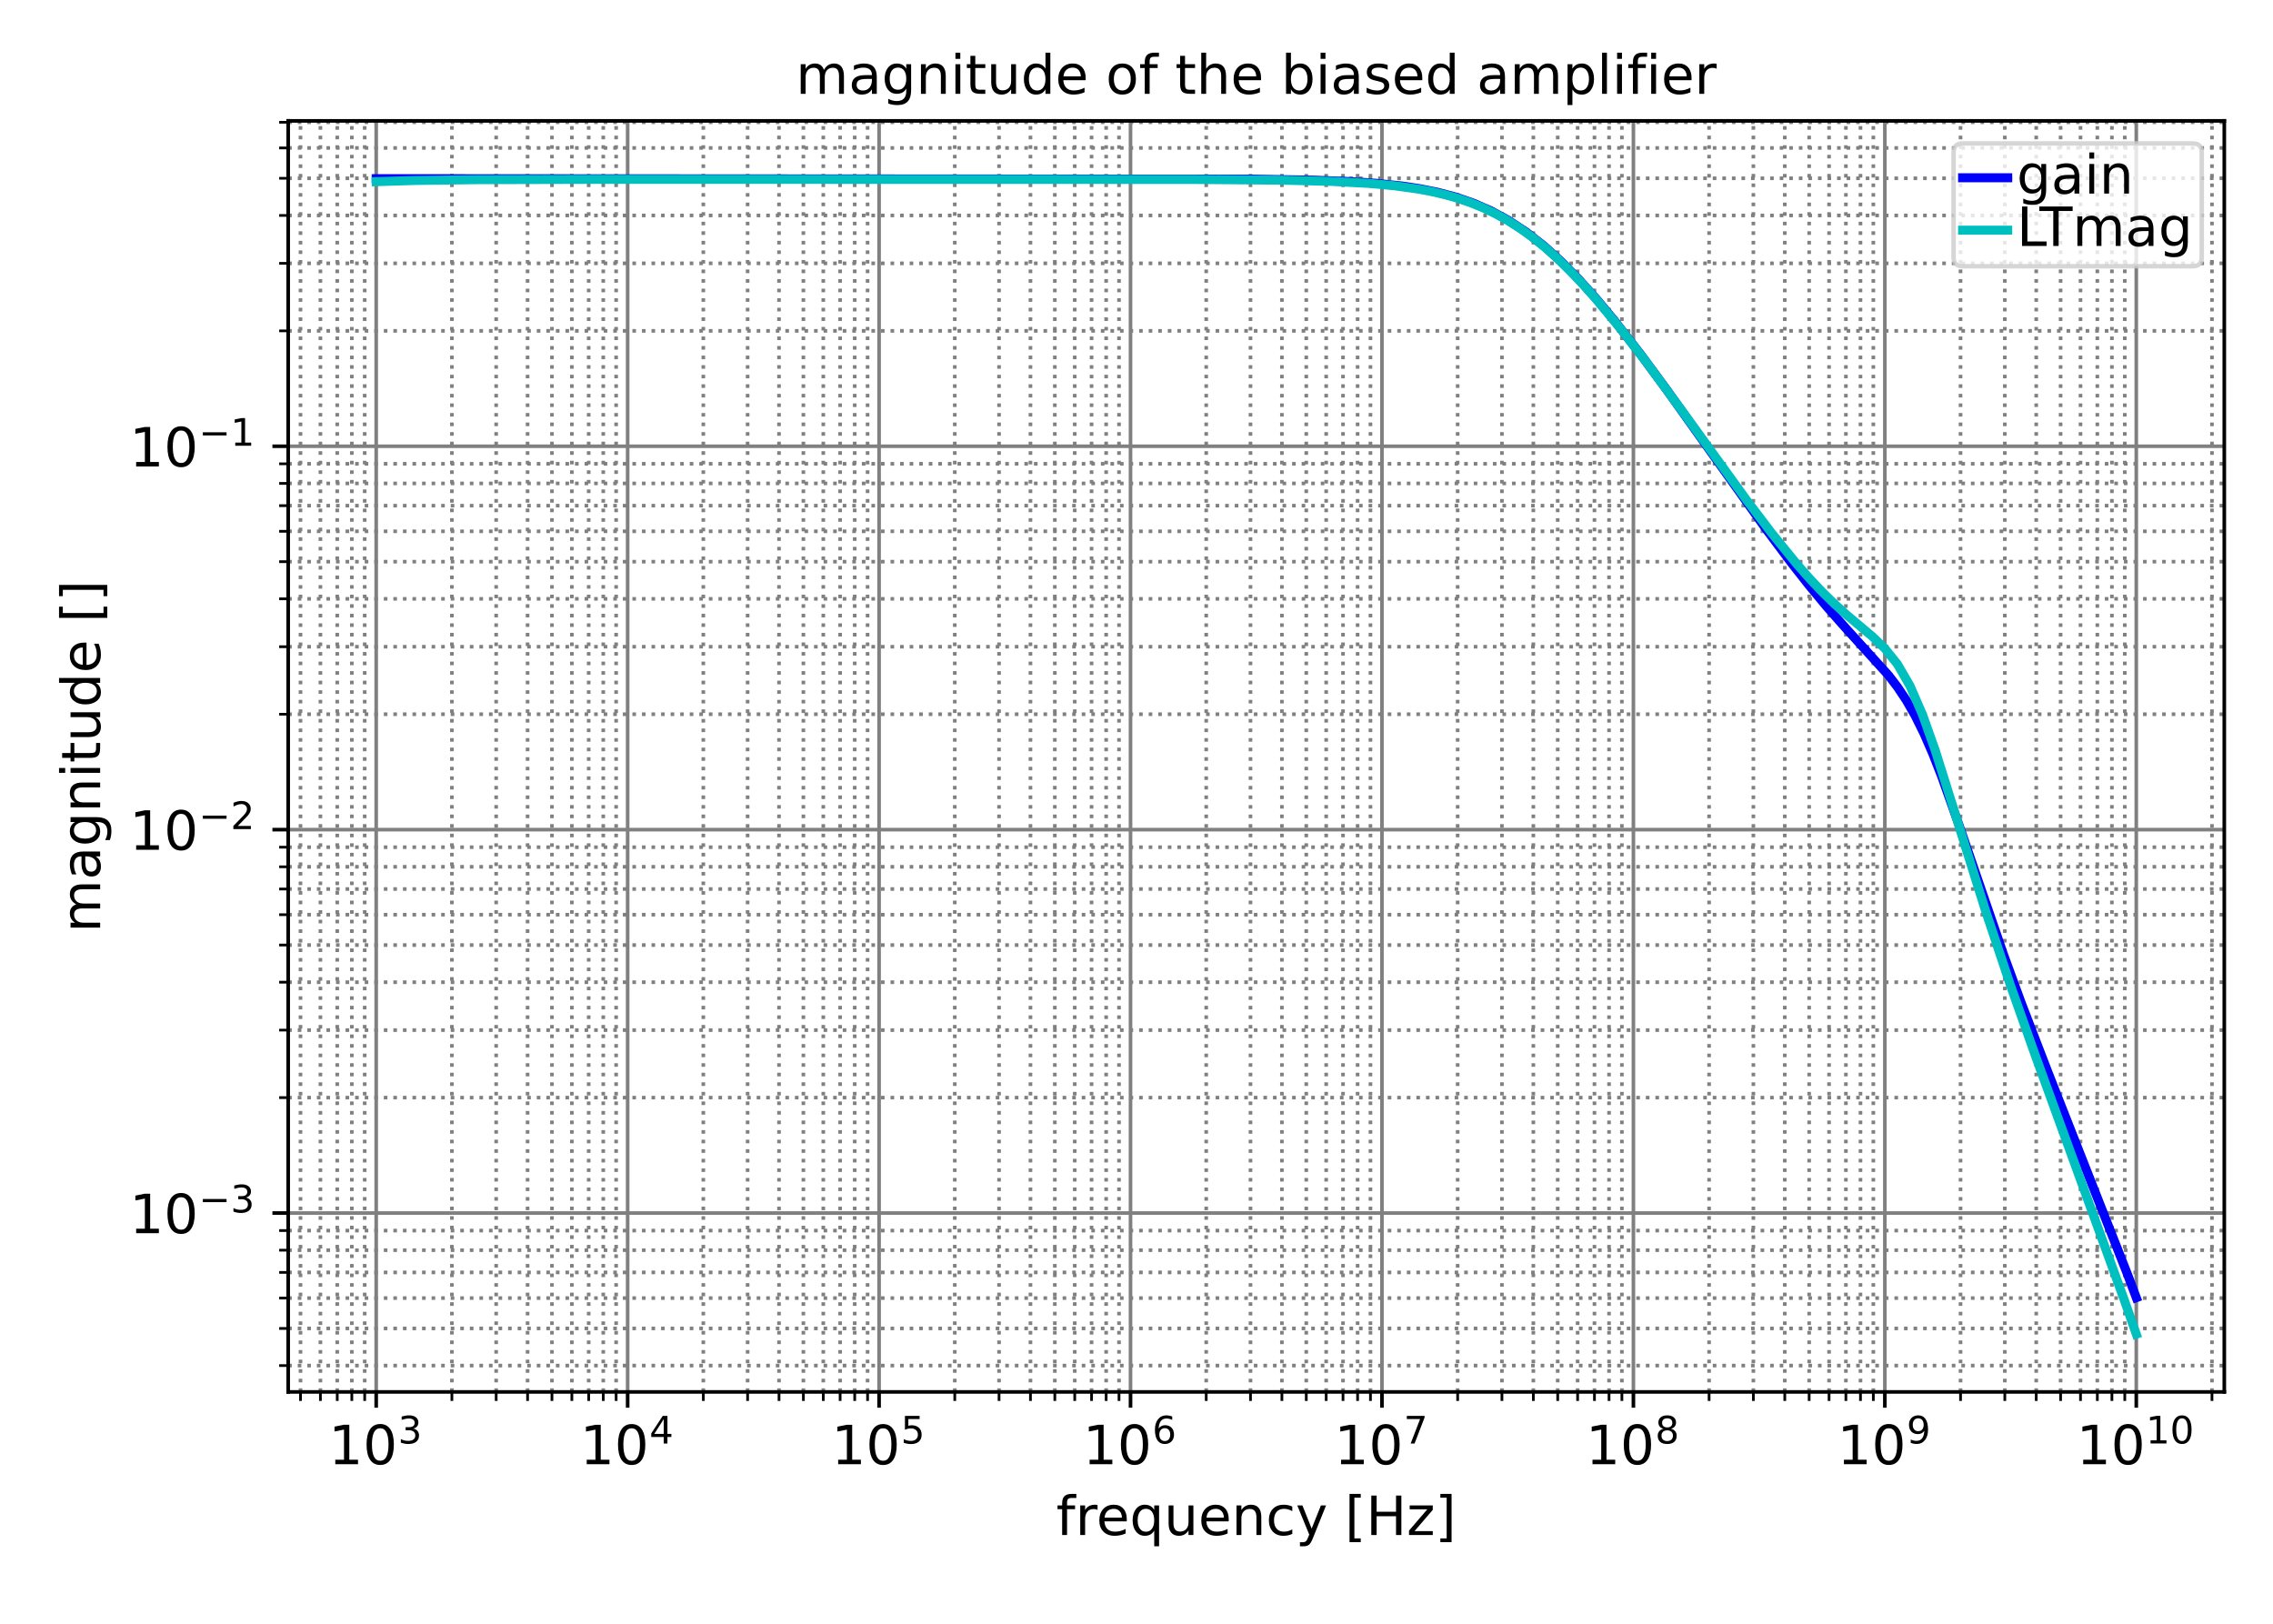 <?xml version="1.0" encoding="utf-8" standalone="no"?>
<!DOCTYPE svg PUBLIC "-//W3C//DTD SVG 1.1//EN"
  "http://www.w3.org/Graphics/SVG/1.1/DTD/svg11.dtd">
<!-- Created with matplotlib (https://matplotlib.org/) -->
<svg height="360pt" version="1.1" viewBox="0 0 504 360" width="504pt" xmlns="http://www.w3.org/2000/svg" xmlns:xlink="http://www.w3.org/1999/xlink">
 <defs>
  <style type="text/css">*{stroke-linecap:butt;stroke-linejoin:round;}</style>
 </defs>
 <g id="figure_1">
  <g id="patch_1">
   <path d="M 0 360 
L 504 360 
L 504 0 
L 0 0 
z
" style="fill:#ffffff;"/>
  </g>
  <g id="axes_1">
   <g id="patch_2">
    <path d="M 63.902 308.6 
L 493.2 308.6 
L 493.2 26.8 
L 63.902 26.8 
z
" style="fill:#ffffff;"/>
   </g>
   <g id="matplotlib.axis_1">
    <g id="xtick_1">
     <g id="line2d_1">
      <path clip-path="url(#p56c567e3ab)" d="M 83.416 308.6 
L 83.416 26.8 
" style="fill:none;stroke:#808080;stroke-linecap:square;stroke-width:0.8;"/>
     </g>
     <g id="line2d_2">
      <defs>
       <path d="M 0 0 
L 0 3.5 
" id="m4baf397880" style="stroke:#000000;stroke-width:0.8;"/>
      </defs>
      <g>
       <use style="stroke:#000000;stroke-width:0.8;" x="83.416" xlink:href="#m4baf397880" y="308.6"/>
      </g>
     </g>
     <g id="text_1">
      <!-- $\mathdefault{10^{3}}$ -->
      <g transform="translate(72.856 324.718)scale(0.12 -0.12)">
       <defs>
        <path d="M 12.406 8.297 
L 28.516 8.297 
L 28.516 63.922 
L 10.984 60.406 
L 10.984 69.391 
L 28.422 72.906 
L 38.281 72.906 
L 38.281 8.297 
L 54.391 8.297 
L 54.391 0 
L 12.406 0 
z
" id="DejaVuSans-49"/>
        <path d="M 31.781 66.406 
Q 24.172 66.406 20.328 58.906 
Q 16.5 51.422 16.5 36.375 
Q 16.5 21.391 20.328 13.891 
Q 24.172 6.391 31.781 6.391 
Q 39.453 6.391 43.281 13.891 
Q 47.125 21.391 47.125 36.375 
Q 47.125 51.422 43.281 58.906 
Q 39.453 66.406 31.781 66.406 
z
M 31.781 74.219 
Q 44.047 74.219 50.516 64.516 
Q 56.984 54.828 56.984 36.375 
Q 56.984 17.969 50.516 8.266 
Q 44.047 -1.422 31.781 -1.422 
Q 19.531 -1.422 13.062 8.266 
Q 6.594 17.969 6.594 36.375 
Q 6.594 54.828 13.062 64.516 
Q 19.531 74.219 31.781 74.219 
z
" id="DejaVuSans-48"/>
        <path d="M 40.578 39.312 
Q 47.656 37.797 51.625 33 
Q 55.609 28.219 55.609 21.188 
Q 55.609 10.406 48.188 4.484 
Q 40.766 -1.422 27.094 -1.422 
Q 22.516 -1.422 17.656 -0.516 
Q 12.797 0.391 7.625 2.203 
L 7.625 11.719 
Q 11.719 9.328 16.594 8.109 
Q 21.484 6.891 26.812 6.891 
Q 36.078 6.891 40.938 10.547 
Q 45.797 14.203 45.797 21.188 
Q 45.797 27.641 41.281 31.266 
Q 36.766 34.906 28.719 34.906 
L 20.219 34.906 
L 20.219 43.016 
L 29.109 43.016 
Q 36.375 43.016 40.234 45.922 
Q 44.094 48.828 44.094 54.297 
Q 44.094 59.906 40.109 62.906 
Q 36.141 65.922 28.719 65.922 
Q 24.656 65.922 20.016 65.031 
Q 15.375 64.156 9.812 62.312 
L 9.812 71.094 
Q 15.438 72.656 20.344 73.438 
Q 25.25 74.219 29.594 74.219 
Q 40.828 74.219 47.359 69.109 
Q 53.906 64.016 53.906 55.328 
Q 53.906 49.266 50.438 45.094 
Q 46.969 40.922 40.578 39.312 
z
" id="DejaVuSans-51"/>
       </defs>
       <use transform="translate(0 0.766)" xlink:href="#DejaVuSans-49"/>
       <use transform="translate(63.623 0.766)" xlink:href="#DejaVuSans-48"/>
       <use transform="translate(128.203 39.047)scale(0.7)" xlink:href="#DejaVuSans-51"/>
      </g>
     </g>
    </g>
    <g id="xtick_2">
     <g id="line2d_3">
      <path clip-path="url(#p56c567e3ab)" d="M 139.169 308.6 
L 139.169 26.8 
" style="fill:none;stroke:#808080;stroke-linecap:square;stroke-width:0.8;"/>
     </g>
     <g id="line2d_4">
      <g>
       <use style="stroke:#000000;stroke-width:0.8;" x="139.169" xlink:href="#m4baf397880" y="308.6"/>
      </g>
     </g>
     <g id="text_2">
      <!-- $\mathdefault{10^{4}}$ -->
      <g transform="translate(128.609 324.718)scale(0.12 -0.12)">
       <defs>
        <path d="M 37.797 64.312 
L 12.891 25.391 
L 37.797 25.391 
z
M 35.203 72.906 
L 47.609 72.906 
L 47.609 25.391 
L 58.016 25.391 
L 58.016 17.188 
L 47.609 17.188 
L 47.609 0 
L 37.797 0 
L 37.797 17.188 
L 4.891 17.188 
L 4.891 26.703 
z
" id="DejaVuSans-52"/>
       </defs>
       <use transform="translate(0 0.684)" xlink:href="#DejaVuSans-49"/>
       <use transform="translate(63.623 0.684)" xlink:href="#DejaVuSans-48"/>
       <use transform="translate(128.203 38.966)scale(0.7)" xlink:href="#DejaVuSans-52"/>
      </g>
     </g>
    </g>
    <g id="xtick_3">
     <g id="line2d_5">
      <path clip-path="url(#p56c567e3ab)" d="M 194.922 308.6 
L 194.922 26.8 
" style="fill:none;stroke:#808080;stroke-linecap:square;stroke-width:0.8;"/>
     </g>
     <g id="line2d_6">
      <g>
       <use style="stroke:#000000;stroke-width:0.8;" x="194.922" xlink:href="#m4baf397880" y="308.6"/>
      </g>
     </g>
     <g id="text_3">
      <!-- $\mathdefault{10^{5}}$ -->
      <g transform="translate(184.362 324.718)scale(0.12 -0.12)">
       <defs>
        <path d="M 10.797 72.906 
L 49.516 72.906 
L 49.516 64.594 
L 19.828 64.594 
L 19.828 46.734 
Q 21.969 47.469 24.109 47.828 
Q 26.266 48.188 28.422 48.188 
Q 40.625 48.188 47.75 41.5 
Q 54.891 34.812 54.891 23.391 
Q 54.891 11.625 47.562 5.094 
Q 40.234 -1.422 26.906 -1.422 
Q 22.312 -1.422 17.547 -0.641 
Q 12.797 0.141 7.719 1.703 
L 7.719 11.625 
Q 12.109 9.234 16.797 8.062 
Q 21.484 6.891 26.703 6.891 
Q 35.156 6.891 40.078 11.328 
Q 45.016 15.766 45.016 23.391 
Q 45.016 31 40.078 35.438 
Q 35.156 39.891 26.703 39.891 
Q 22.75 39.891 18.812 39.016 
Q 14.891 38.141 10.797 36.281 
z
" id="DejaVuSans-53"/>
       </defs>
       <use transform="translate(0 0.684)" xlink:href="#DejaVuSans-49"/>
       <use transform="translate(63.623 0.684)" xlink:href="#DejaVuSans-48"/>
       <use transform="translate(128.203 38.966)scale(0.7)" xlink:href="#DejaVuSans-53"/>
      </g>
     </g>
    </g>
    <g id="xtick_4">
     <g id="line2d_7">
      <path clip-path="url(#p56c567e3ab)" d="M 250.675 308.6 
L 250.675 26.8 
" style="fill:none;stroke:#808080;stroke-linecap:square;stroke-width:0.8;"/>
     </g>
     <g id="line2d_8">
      <g>
       <use style="stroke:#000000;stroke-width:0.8;" x="250.675" xlink:href="#m4baf397880" y="308.6"/>
      </g>
     </g>
     <g id="text_4">
      <!-- $\mathdefault{10^{6}}$ -->
      <g transform="translate(240.115 324.718)scale(0.12 -0.12)">
       <defs>
        <path d="M 33.016 40.375 
Q 26.375 40.375 22.484 35.828 
Q 18.609 31.297 18.609 23.391 
Q 18.609 15.531 22.484 10.953 
Q 26.375 6.391 33.016 6.391 
Q 39.656 6.391 43.531 10.953 
Q 47.406 15.531 47.406 23.391 
Q 47.406 31.297 43.531 35.828 
Q 39.656 40.375 33.016 40.375 
z
M 52.594 71.297 
L 52.594 62.312 
Q 48.875 64.062 45.094 64.984 
Q 41.312 65.922 37.594 65.922 
Q 27.828 65.922 22.672 59.328 
Q 17.531 52.734 16.797 39.406 
Q 19.672 43.656 24.016 45.922 
Q 28.375 48.188 33.594 48.188 
Q 44.578 48.188 50.953 41.516 
Q 57.328 34.859 57.328 23.391 
Q 57.328 12.156 50.688 5.359 
Q 44.047 -1.422 33.016 -1.422 
Q 20.359 -1.422 13.672 8.266 
Q 6.984 17.969 6.984 36.375 
Q 6.984 53.656 15.188 63.938 
Q 23.391 74.219 37.203 74.219 
Q 40.922 74.219 44.703 73.484 
Q 48.484 72.75 52.594 71.297 
z
" id="DejaVuSans-54"/>
       </defs>
       <use transform="translate(0 0.766)" xlink:href="#DejaVuSans-49"/>
       <use transform="translate(63.623 0.766)" xlink:href="#DejaVuSans-48"/>
       <use transform="translate(128.203 39.047)scale(0.7)" xlink:href="#DejaVuSans-54"/>
      </g>
     </g>
    </g>
    <g id="xtick_5">
     <g id="line2d_9">
      <path clip-path="url(#p56c567e3ab)" d="M 306.428 308.6 
L 306.428 26.8 
" style="fill:none;stroke:#808080;stroke-linecap:square;stroke-width:0.8;"/>
     </g>
     <g id="line2d_10">
      <g>
       <use style="stroke:#000000;stroke-width:0.8;" x="306.428" xlink:href="#m4baf397880" y="308.6"/>
      </g>
     </g>
     <g id="text_5">
      <!-- $\mathdefault{10^{7}}$ -->
      <g transform="translate(295.868 324.718)scale(0.12 -0.12)">
       <defs>
        <path d="M 8.203 72.906 
L 55.078 72.906 
L 55.078 68.703 
L 28.609 0 
L 18.312 0 
L 43.219 64.594 
L 8.203 64.594 
z
" id="DejaVuSans-55"/>
       </defs>
       <use transform="translate(0 0.684)" xlink:href="#DejaVuSans-49"/>
       <use transform="translate(63.623 0.684)" xlink:href="#DejaVuSans-48"/>
       <use transform="translate(128.203 38.966)scale(0.7)" xlink:href="#DejaVuSans-55"/>
      </g>
     </g>
    </g>
    <g id="xtick_6">
     <g id="line2d_11">
      <path clip-path="url(#p56c567e3ab)" d="M 362.181 308.6 
L 362.181 26.8 
" style="fill:none;stroke:#808080;stroke-linecap:square;stroke-width:0.8;"/>
     </g>
     <g id="line2d_12">
      <g>
       <use style="stroke:#000000;stroke-width:0.8;" x="362.181" xlink:href="#m4baf397880" y="308.6"/>
      </g>
     </g>
     <g id="text_6">
      <!-- $\mathdefault{10^{8}}$ -->
      <g transform="translate(351.621 324.718)scale(0.12 -0.12)">
       <defs>
        <path d="M 31.781 34.625 
Q 24.75 34.625 20.719 30.859 
Q 16.703 27.094 16.703 20.516 
Q 16.703 13.922 20.719 10.156 
Q 24.75 6.391 31.781 6.391 
Q 38.812 6.391 42.859 10.172 
Q 46.922 13.969 46.922 20.516 
Q 46.922 27.094 42.891 30.859 
Q 38.875 34.625 31.781 34.625 
z
M 21.922 38.812 
Q 15.578 40.375 12.031 44.719 
Q 8.5 49.078 8.5 55.328 
Q 8.5 64.062 14.719 69.141 
Q 20.953 74.219 31.781 74.219 
Q 42.672 74.219 48.875 69.141 
Q 55.078 64.062 55.078 55.328 
Q 55.078 49.078 51.531 44.719 
Q 48 40.375 41.703 38.812 
Q 48.828 37.156 52.797 32.312 
Q 56.781 27.484 56.781 20.516 
Q 56.781 9.906 50.312 4.234 
Q 43.844 -1.422 31.781 -1.422 
Q 19.734 -1.422 13.25 4.234 
Q 6.781 9.906 6.781 20.516 
Q 6.781 27.484 10.781 32.312 
Q 14.797 37.156 21.922 38.812 
z
M 18.312 54.391 
Q 18.312 48.734 21.844 45.562 
Q 25.391 42.391 31.781 42.391 
Q 38.141 42.391 41.719 45.562 
Q 45.312 48.734 45.312 54.391 
Q 45.312 60.062 41.719 63.234 
Q 38.141 66.406 31.781 66.406 
Q 25.391 66.406 21.844 63.234 
Q 18.312 60.062 18.312 54.391 
z
" id="DejaVuSans-56"/>
       </defs>
       <use transform="translate(0 0.766)" xlink:href="#DejaVuSans-49"/>
       <use transform="translate(63.623 0.766)" xlink:href="#DejaVuSans-48"/>
       <use transform="translate(128.203 39.047)scale(0.7)" xlink:href="#DejaVuSans-56"/>
      </g>
     </g>
    </g>
    <g id="xtick_7">
     <g id="line2d_13">
      <path clip-path="url(#p56c567e3ab)" d="M 417.933 308.6 
L 417.933 26.8 
" style="fill:none;stroke:#808080;stroke-linecap:square;stroke-width:0.8;"/>
     </g>
     <g id="line2d_14">
      <g>
       <use style="stroke:#000000;stroke-width:0.8;" x="417.933" xlink:href="#m4baf397880" y="308.6"/>
      </g>
     </g>
     <g id="text_7">
      <!-- $\mathdefault{10^{9}}$ -->
      <g transform="translate(407.373 324.718)scale(0.12 -0.12)">
       <defs>
        <path d="M 10.984 1.516 
L 10.984 10.5 
Q 14.703 8.734 18.5 7.812 
Q 22.312 6.891 25.984 6.891 
Q 35.75 6.891 40.891 13.453 
Q 46.047 20.016 46.781 33.406 
Q 43.953 29.203 39.594 26.953 
Q 35.25 24.703 29.984 24.703 
Q 19.047 24.703 12.672 31.312 
Q 6.297 37.938 6.297 49.422 
Q 6.297 60.641 12.938 67.422 
Q 19.578 74.219 30.609 74.219 
Q 43.266 74.219 49.922 64.516 
Q 56.594 54.828 56.594 36.375 
Q 56.594 19.141 48.406 8.859 
Q 40.234 -1.422 26.422 -1.422 
Q 22.703 -1.422 18.891 -0.688 
Q 15.094 0.047 10.984 1.516 
z
M 30.609 32.422 
Q 37.25 32.422 41.125 36.953 
Q 45.016 41.5 45.016 49.422 
Q 45.016 57.281 41.125 61.844 
Q 37.25 66.406 30.609 66.406 
Q 23.969 66.406 20.094 61.844 
Q 16.219 57.281 16.219 49.422 
Q 16.219 41.5 20.094 36.953 
Q 23.969 32.422 30.609 32.422 
z
" id="DejaVuSans-57"/>
       </defs>
       <use transform="translate(0 0.766)" xlink:href="#DejaVuSans-49"/>
       <use transform="translate(63.623 0.766)" xlink:href="#DejaVuSans-48"/>
       <use transform="translate(128.203 39.047)scale(0.7)" xlink:href="#DejaVuSans-57"/>
      </g>
     </g>
    </g>
    <g id="xtick_8">
     <g id="line2d_15">
      <path clip-path="url(#p56c567e3ab)" d="M 473.686 308.6 
L 473.686 26.8 
" style="fill:none;stroke:#808080;stroke-linecap:square;stroke-width:0.8;"/>
     </g>
     <g id="line2d_16">
      <g>
       <use style="stroke:#000000;stroke-width:0.8;" x="473.686" xlink:href="#m4baf397880" y="308.6"/>
      </g>
     </g>
     <g id="text_8">
      <!-- $\mathdefault{10^{10}}$ -->
      <g transform="translate(460.426 324.718)scale(0.12 -0.12)">
       <use transform="translate(0 0.766)" xlink:href="#DejaVuSans-49"/>
       <use transform="translate(63.623 0.766)" xlink:href="#DejaVuSans-48"/>
       <use transform="translate(128.203 39.047)scale(0.7)" xlink:href="#DejaVuSans-49"/>
       <use transform="translate(172.739 39.047)scale(0.7)" xlink:href="#DejaVuSans-48"/>
      </g>
     </g>
    </g>
    <g id="xtick_9">
     <g id="line2d_17">
      <path clip-path="url(#p56c567e3ab)" d="M 66.632 308.6 
L 66.632 26.8 
" style="fill:none;stroke:#808080;stroke-dasharray:0.8,1.32;stroke-dashoffset:0;stroke-width:0.8;"/>
     </g>
     <g id="line2d_18">
      <defs>
       <path d="M 0 0 
L 0 2 
" id="mab40c19e34" style="stroke:#000000;stroke-width:0.6;"/>
      </defs>
      <g>
       <use style="stroke:#000000;stroke-width:0.6;" x="66.632" xlink:href="#mab40c19e34" y="308.6"/>
      </g>
     </g>
    </g>
    <g id="xtick_10">
     <g id="line2d_19">
      <path clip-path="url(#p56c567e3ab)" d="M 71.047 308.6 
L 71.047 26.8 
" style="fill:none;stroke:#808080;stroke-dasharray:0.8,1.32;stroke-dashoffset:0;stroke-width:0.8;"/>
     </g>
     <g id="line2d_20">
      <g>
       <use style="stroke:#000000;stroke-width:0.6;" x="71.047" xlink:href="#mab40c19e34" y="308.6"/>
      </g>
     </g>
    </g>
    <g id="xtick_11">
     <g id="line2d_21">
      <path clip-path="url(#p56c567e3ab)" d="M 74.779 308.6 
L 74.779 26.8 
" style="fill:none;stroke:#808080;stroke-dasharray:0.8,1.32;stroke-dashoffset:0;stroke-width:0.8;"/>
     </g>
     <g id="line2d_22">
      <g>
       <use style="stroke:#000000;stroke-width:0.6;" x="74.779" xlink:href="#mab40c19e34" y="308.6"/>
      </g>
     </g>
    </g>
    <g id="xtick_12">
     <g id="line2d_23">
      <path clip-path="url(#p56c567e3ab)" d="M 78.013 308.6 
L 78.013 26.8 
" style="fill:none;stroke:#808080;stroke-dasharray:0.8,1.32;stroke-dashoffset:0;stroke-width:0.8;"/>
     </g>
     <g id="line2d_24">
      <g>
       <use style="stroke:#000000;stroke-width:0.6;" x="78.013" xlink:href="#mab40c19e34" y="308.6"/>
      </g>
     </g>
    </g>
    <g id="xtick_13">
     <g id="line2d_25">
      <path clip-path="url(#p56c567e3ab)" d="M 80.865 308.6 
L 80.865 26.8 
" style="fill:none;stroke:#808080;stroke-dasharray:0.8,1.32;stroke-dashoffset:0;stroke-width:0.8;"/>
     </g>
     <g id="line2d_26">
      <g>
       <use style="stroke:#000000;stroke-width:0.6;" x="80.865" xlink:href="#mab40c19e34" y="308.6"/>
      </g>
     </g>
    </g>
    <g id="xtick_14">
     <g id="line2d_27">
      <path clip-path="url(#p56c567e3ab)" d="M 100.199 308.6 
L 100.199 26.8 
" style="fill:none;stroke:#808080;stroke-dasharray:0.8,1.32;stroke-dashoffset:0;stroke-width:0.8;"/>
     </g>
     <g id="line2d_28">
      <g>
       <use style="stroke:#000000;stroke-width:0.6;" x="100.199" xlink:href="#mab40c19e34" y="308.6"/>
      </g>
     </g>
    </g>
    <g id="xtick_15">
     <g id="line2d_29">
      <path clip-path="url(#p56c567e3ab)" d="M 110.017 308.6 
L 110.017 26.8 
" style="fill:none;stroke:#808080;stroke-dasharray:0.8,1.32;stroke-dashoffset:0;stroke-width:0.8;"/>
     </g>
     <g id="line2d_30">
      <g>
       <use style="stroke:#000000;stroke-width:0.6;" x="110.017" xlink:href="#mab40c19e34" y="308.6"/>
      </g>
     </g>
    </g>
    <g id="xtick_16">
     <g id="line2d_31">
      <path clip-path="url(#p56c567e3ab)" d="M 116.982 308.6 
L 116.982 26.8 
" style="fill:none;stroke:#808080;stroke-dasharray:0.8,1.32;stroke-dashoffset:0;stroke-width:0.8;"/>
     </g>
     <g id="line2d_32">
      <g>
       <use style="stroke:#000000;stroke-width:0.6;" x="116.982" xlink:href="#mab40c19e34" y="308.6"/>
      </g>
     </g>
    </g>
    <g id="xtick_17">
     <g id="line2d_33">
      <path clip-path="url(#p56c567e3ab)" d="M 122.385 308.6 
L 122.385 26.8 
" style="fill:none;stroke:#808080;stroke-dasharray:0.8,1.32;stroke-dashoffset:0;stroke-width:0.8;"/>
     </g>
     <g id="line2d_34">
      <g>
       <use style="stroke:#000000;stroke-width:0.6;" x="122.385" xlink:href="#mab40c19e34" y="308.6"/>
      </g>
     </g>
    </g>
    <g id="xtick_18">
     <g id="line2d_35">
      <path clip-path="url(#p56c567e3ab)" d="M 126.8 308.6 
L 126.8 26.8 
" style="fill:none;stroke:#808080;stroke-dasharray:0.8,1.32;stroke-dashoffset:0;stroke-width:0.8;"/>
     </g>
     <g id="line2d_36">
      <g>
       <use style="stroke:#000000;stroke-width:0.6;" x="126.8" xlink:href="#mab40c19e34" y="308.6"/>
      </g>
     </g>
    </g>
    <g id="xtick_19">
     <g id="line2d_37">
      <path clip-path="url(#p56c567e3ab)" d="M 130.532 308.6 
L 130.532 26.8 
" style="fill:none;stroke:#808080;stroke-dasharray:0.8,1.32;stroke-dashoffset:0;stroke-width:0.8;"/>
     </g>
     <g id="line2d_38">
      <g>
       <use style="stroke:#000000;stroke-width:0.6;" x="130.532" xlink:href="#mab40c19e34" y="308.6"/>
      </g>
     </g>
    </g>
    <g id="xtick_20">
     <g id="line2d_39">
      <path clip-path="url(#p56c567e3ab)" d="M 133.766 308.6 
L 133.766 26.8 
" style="fill:none;stroke:#808080;stroke-dasharray:0.8,1.32;stroke-dashoffset:0;stroke-width:0.8;"/>
     </g>
     <g id="line2d_40">
      <g>
       <use style="stroke:#000000;stroke-width:0.6;" x="133.766" xlink:href="#mab40c19e34" y="308.6"/>
      </g>
     </g>
    </g>
    <g id="xtick_21">
     <g id="line2d_41">
      <path clip-path="url(#p56c567e3ab)" d="M 136.618 308.6 
L 136.618 26.8 
" style="fill:none;stroke:#808080;stroke-dasharray:0.8,1.32;stroke-dashoffset:0;stroke-width:0.8;"/>
     </g>
     <g id="line2d_42">
      <g>
       <use style="stroke:#000000;stroke-width:0.6;" x="136.618" xlink:href="#mab40c19e34" y="308.6"/>
      </g>
     </g>
    </g>
    <g id="xtick_22">
     <g id="line2d_43">
      <path clip-path="url(#p56c567e3ab)" d="M 155.952 308.6 
L 155.952 26.8 
" style="fill:none;stroke:#808080;stroke-dasharray:0.8,1.32;stroke-dashoffset:0;stroke-width:0.8;"/>
     </g>
     <g id="line2d_44">
      <g>
       <use style="stroke:#000000;stroke-width:0.6;" x="155.952" xlink:href="#mab40c19e34" y="308.6"/>
      </g>
     </g>
    </g>
    <g id="xtick_23">
     <g id="line2d_45">
      <path clip-path="url(#p56c567e3ab)" d="M 165.77 308.6 
L 165.77 26.8 
" style="fill:none;stroke:#808080;stroke-dasharray:0.8,1.32;stroke-dashoffset:0;stroke-width:0.8;"/>
     </g>
     <g id="line2d_46">
      <g>
       <use style="stroke:#000000;stroke-width:0.6;" x="165.77" xlink:href="#mab40c19e34" y="308.6"/>
      </g>
     </g>
    </g>
    <g id="xtick_24">
     <g id="line2d_47">
      <path clip-path="url(#p56c567e3ab)" d="M 172.735 308.6 
L 172.735 26.8 
" style="fill:none;stroke:#808080;stroke-dasharray:0.8,1.32;stroke-dashoffset:0;stroke-width:0.8;"/>
     </g>
     <g id="line2d_48">
      <g>
       <use style="stroke:#000000;stroke-width:0.6;" x="172.735" xlink:href="#mab40c19e34" y="308.6"/>
      </g>
     </g>
    </g>
    <g id="xtick_25">
     <g id="line2d_49">
      <path clip-path="url(#p56c567e3ab)" d="M 178.138 308.6 
L 178.138 26.8 
" style="fill:none;stroke:#808080;stroke-dasharray:0.8,1.32;stroke-dashoffset:0;stroke-width:0.8;"/>
     </g>
     <g id="line2d_50">
      <g>
       <use style="stroke:#000000;stroke-width:0.6;" x="178.138" xlink:href="#mab40c19e34" y="308.6"/>
      </g>
     </g>
    </g>
    <g id="xtick_26">
     <g id="line2d_51">
      <path clip-path="url(#p56c567e3ab)" d="M 182.553 308.6 
L 182.553 26.8 
" style="fill:none;stroke:#808080;stroke-dasharray:0.8,1.32;stroke-dashoffset:0;stroke-width:0.8;"/>
     </g>
     <g id="line2d_52">
      <g>
       <use style="stroke:#000000;stroke-width:0.6;" x="182.553" xlink:href="#mab40c19e34" y="308.6"/>
      </g>
     </g>
    </g>
    <g id="xtick_27">
     <g id="line2d_53">
      <path clip-path="url(#p56c567e3ab)" d="M 186.285 308.6 
L 186.285 26.8 
" style="fill:none;stroke:#808080;stroke-dasharray:0.8,1.32;stroke-dashoffset:0;stroke-width:0.8;"/>
     </g>
     <g id="line2d_54">
      <g>
       <use style="stroke:#000000;stroke-width:0.6;" x="186.285" xlink:href="#mab40c19e34" y="308.6"/>
      </g>
     </g>
    </g>
    <g id="xtick_28">
     <g id="line2d_55">
      <path clip-path="url(#p56c567e3ab)" d="M 189.519 308.6 
L 189.519 26.8 
" style="fill:none;stroke:#808080;stroke-dasharray:0.8,1.32;stroke-dashoffset:0;stroke-width:0.8;"/>
     </g>
     <g id="line2d_56">
      <g>
       <use style="stroke:#000000;stroke-width:0.6;" x="189.519" xlink:href="#mab40c19e34" y="308.6"/>
      </g>
     </g>
    </g>
    <g id="xtick_29">
     <g id="line2d_57">
      <path clip-path="url(#p56c567e3ab)" d="M 192.371 308.6 
L 192.371 26.8 
" style="fill:none;stroke:#808080;stroke-dasharray:0.8,1.32;stroke-dashoffset:0;stroke-width:0.8;"/>
     </g>
     <g id="line2d_58">
      <g>
       <use style="stroke:#000000;stroke-width:0.6;" x="192.371" xlink:href="#mab40c19e34" y="308.6"/>
      </g>
     </g>
    </g>
    <g id="xtick_30">
     <g id="line2d_59">
      <path clip-path="url(#p56c567e3ab)" d="M 211.705 308.6 
L 211.705 26.8 
" style="fill:none;stroke:#808080;stroke-dasharray:0.8,1.32;stroke-dashoffset:0;stroke-width:0.8;"/>
     </g>
     <g id="line2d_60">
      <g>
       <use style="stroke:#000000;stroke-width:0.6;" x="211.705" xlink:href="#mab40c19e34" y="308.6"/>
      </g>
     </g>
    </g>
    <g id="xtick_31">
     <g id="line2d_61">
      <path clip-path="url(#p56c567e3ab)" d="M 221.523 308.6 
L 221.523 26.8 
" style="fill:none;stroke:#808080;stroke-dasharray:0.8,1.32;stroke-dashoffset:0;stroke-width:0.8;"/>
     </g>
     <g id="line2d_62">
      <g>
       <use style="stroke:#000000;stroke-width:0.6;" x="221.523" xlink:href="#mab40c19e34" y="308.6"/>
      </g>
     </g>
    </g>
    <g id="xtick_32">
     <g id="line2d_63">
      <path clip-path="url(#p56c567e3ab)" d="M 228.488 308.6 
L 228.488 26.8 
" style="fill:none;stroke:#808080;stroke-dasharray:0.8,1.32;stroke-dashoffset:0;stroke-width:0.8;"/>
     </g>
     <g id="line2d_64">
      <g>
       <use style="stroke:#000000;stroke-width:0.6;" x="228.488" xlink:href="#mab40c19e34" y="308.6"/>
      </g>
     </g>
    </g>
    <g id="xtick_33">
     <g id="line2d_65">
      <path clip-path="url(#p56c567e3ab)" d="M 233.891 308.6 
L 233.891 26.8 
" style="fill:none;stroke:#808080;stroke-dasharray:0.8,1.32;stroke-dashoffset:0;stroke-width:0.8;"/>
     </g>
     <g id="line2d_66">
      <g>
       <use style="stroke:#000000;stroke-width:0.6;" x="233.891" xlink:href="#mab40c19e34" y="308.6"/>
      </g>
     </g>
    </g>
    <g id="xtick_34">
     <g id="line2d_67">
      <path clip-path="url(#p56c567e3ab)" d="M 238.306 308.6 
L 238.306 26.8 
" style="fill:none;stroke:#808080;stroke-dasharray:0.8,1.32;stroke-dashoffset:0;stroke-width:0.8;"/>
     </g>
     <g id="line2d_68">
      <g>
       <use style="stroke:#000000;stroke-width:0.6;" x="238.306" xlink:href="#mab40c19e34" y="308.6"/>
      </g>
     </g>
    </g>
    <g id="xtick_35">
     <g id="line2d_69">
      <path clip-path="url(#p56c567e3ab)" d="M 242.038 308.6 
L 242.038 26.8 
" style="fill:none;stroke:#808080;stroke-dasharray:0.8,1.32;stroke-dashoffset:0;stroke-width:0.8;"/>
     </g>
     <g id="line2d_70">
      <g>
       <use style="stroke:#000000;stroke-width:0.6;" x="242.038" xlink:href="#mab40c19e34" y="308.6"/>
      </g>
     </g>
    </g>
    <g id="xtick_36">
     <g id="line2d_71">
      <path clip-path="url(#p56c567e3ab)" d="M 245.272 308.6 
L 245.272 26.8 
" style="fill:none;stroke:#808080;stroke-dasharray:0.8,1.32;stroke-dashoffset:0;stroke-width:0.8;"/>
     </g>
     <g id="line2d_72">
      <g>
       <use style="stroke:#000000;stroke-width:0.6;" x="245.272" xlink:href="#mab40c19e34" y="308.6"/>
      </g>
     </g>
    </g>
    <g id="xtick_37">
     <g id="line2d_73">
      <path clip-path="url(#p56c567e3ab)" d="M 248.123 308.6 
L 248.123 26.8 
" style="fill:none;stroke:#808080;stroke-dasharray:0.8,1.32;stroke-dashoffset:0;stroke-width:0.8;"/>
     </g>
     <g id="line2d_74">
      <g>
       <use style="stroke:#000000;stroke-width:0.6;" x="248.123" xlink:href="#mab40c19e34" y="308.6"/>
      </g>
     </g>
    </g>
    <g id="xtick_38">
     <g id="line2d_75">
      <path clip-path="url(#p56c567e3ab)" d="M 267.458 308.6 
L 267.458 26.8 
" style="fill:none;stroke:#808080;stroke-dasharray:0.8,1.32;stroke-dashoffset:0;stroke-width:0.8;"/>
     </g>
     <g id="line2d_76">
      <g>
       <use style="stroke:#000000;stroke-width:0.6;" x="267.458" xlink:href="#mab40c19e34" y="308.6"/>
      </g>
     </g>
    </g>
    <g id="xtick_39">
     <g id="line2d_77">
      <path clip-path="url(#p56c567e3ab)" d="M 277.276 308.6 
L 277.276 26.8 
" style="fill:none;stroke:#808080;stroke-dasharray:0.8,1.32;stroke-dashoffset:0;stroke-width:0.8;"/>
     </g>
     <g id="line2d_78">
      <g>
       <use style="stroke:#000000;stroke-width:0.6;" x="277.276" xlink:href="#mab40c19e34" y="308.6"/>
      </g>
     </g>
    </g>
    <g id="xtick_40">
     <g id="line2d_79">
      <path clip-path="url(#p56c567e3ab)" d="M 284.241 308.6 
L 284.241 26.8 
" style="fill:none;stroke:#808080;stroke-dasharray:0.8,1.32;stroke-dashoffset:0;stroke-width:0.8;"/>
     </g>
     <g id="line2d_80">
      <g>
       <use style="stroke:#000000;stroke-width:0.6;" x="284.241" xlink:href="#mab40c19e34" y="308.6"/>
      </g>
     </g>
    </g>
    <g id="xtick_41">
     <g id="line2d_81">
      <path clip-path="url(#p56c567e3ab)" d="M 289.644 308.6 
L 289.644 26.8 
" style="fill:none;stroke:#808080;stroke-dasharray:0.8,1.32;stroke-dashoffset:0;stroke-width:0.8;"/>
     </g>
     <g id="line2d_82">
      <g>
       <use style="stroke:#000000;stroke-width:0.6;" x="289.644" xlink:href="#mab40c19e34" y="308.6"/>
      </g>
     </g>
    </g>
    <g id="xtick_42">
     <g id="line2d_83">
      <path clip-path="url(#p56c567e3ab)" d="M 294.059 308.6 
L 294.059 26.8 
" style="fill:none;stroke:#808080;stroke-dasharray:0.8,1.32;stroke-dashoffset:0;stroke-width:0.8;"/>
     </g>
     <g id="line2d_84">
      <g>
       <use style="stroke:#000000;stroke-width:0.6;" x="294.059" xlink:href="#mab40c19e34" y="308.6"/>
      </g>
     </g>
    </g>
    <g id="xtick_43">
     <g id="line2d_85">
      <path clip-path="url(#p56c567e3ab)" d="M 297.791 308.6 
L 297.791 26.8 
" style="fill:none;stroke:#808080;stroke-dasharray:0.8,1.32;stroke-dashoffset:0;stroke-width:0.8;"/>
     </g>
     <g id="line2d_86">
      <g>
       <use style="stroke:#000000;stroke-width:0.6;" x="297.791" xlink:href="#mab40c19e34" y="308.6"/>
      </g>
     </g>
    </g>
    <g id="xtick_44">
     <g id="line2d_87">
      <path clip-path="url(#p56c567e3ab)" d="M 301.025 308.6 
L 301.025 26.8 
" style="fill:none;stroke:#808080;stroke-dasharray:0.8,1.32;stroke-dashoffset:0;stroke-width:0.8;"/>
     </g>
     <g id="line2d_88">
      <g>
       <use style="stroke:#000000;stroke-width:0.6;" x="301.025" xlink:href="#mab40c19e34" y="308.6"/>
      </g>
     </g>
    </g>
    <g id="xtick_45">
     <g id="line2d_89">
      <path clip-path="url(#p56c567e3ab)" d="M 303.876 308.6 
L 303.876 26.8 
" style="fill:none;stroke:#808080;stroke-dasharray:0.8,1.32;stroke-dashoffset:0;stroke-width:0.8;"/>
     </g>
     <g id="line2d_90">
      <g>
       <use style="stroke:#000000;stroke-width:0.6;" x="303.876" xlink:href="#mab40c19e34" y="308.6"/>
      </g>
     </g>
    </g>
    <g id="xtick_46">
     <g id="line2d_91">
      <path clip-path="url(#p56c567e3ab)" d="M 323.211 308.6 
L 323.211 26.8 
" style="fill:none;stroke:#808080;stroke-dasharray:0.8,1.32;stroke-dashoffset:0;stroke-width:0.8;"/>
     </g>
     <g id="line2d_92">
      <g>
       <use style="stroke:#000000;stroke-width:0.6;" x="323.211" xlink:href="#mab40c19e34" y="308.6"/>
      </g>
     </g>
    </g>
    <g id="xtick_47">
     <g id="line2d_93">
      <path clip-path="url(#p56c567e3ab)" d="M 333.028 308.6 
L 333.028 26.8 
" style="fill:none;stroke:#808080;stroke-dasharray:0.8,1.32;stroke-dashoffset:0;stroke-width:0.8;"/>
     </g>
     <g id="line2d_94">
      <g>
       <use style="stroke:#000000;stroke-width:0.6;" x="333.028" xlink:href="#mab40c19e34" y="308.6"/>
      </g>
     </g>
    </g>
    <g id="xtick_48">
     <g id="line2d_95">
      <path clip-path="url(#p56c567e3ab)" d="M 339.994 308.6 
L 339.994 26.8 
" style="fill:none;stroke:#808080;stroke-dasharray:0.8,1.32;stroke-dashoffset:0;stroke-width:0.8;"/>
     </g>
     <g id="line2d_96">
      <g>
       <use style="stroke:#000000;stroke-width:0.6;" x="339.994" xlink:href="#mab40c19e34" y="308.6"/>
      </g>
     </g>
    </g>
    <g id="xtick_49">
     <g id="line2d_97">
      <path clip-path="url(#p56c567e3ab)" d="M 345.397 308.6 
L 345.397 26.8 
" style="fill:none;stroke:#808080;stroke-dasharray:0.8,1.32;stroke-dashoffset:0;stroke-width:0.8;"/>
     </g>
     <g id="line2d_98">
      <g>
       <use style="stroke:#000000;stroke-width:0.6;" x="345.397" xlink:href="#mab40c19e34" y="308.6"/>
      </g>
     </g>
    </g>
    <g id="xtick_50">
     <g id="line2d_99">
      <path clip-path="url(#p56c567e3ab)" d="M 349.812 308.6 
L 349.812 26.8 
" style="fill:none;stroke:#808080;stroke-dasharray:0.8,1.32;stroke-dashoffset:0;stroke-width:0.8;"/>
     </g>
     <g id="line2d_100">
      <g>
       <use style="stroke:#000000;stroke-width:0.6;" x="349.812" xlink:href="#mab40c19e34" y="308.6"/>
      </g>
     </g>
    </g>
    <g id="xtick_51">
     <g id="line2d_101">
      <path clip-path="url(#p56c567e3ab)" d="M 353.544 308.6 
L 353.544 26.8 
" style="fill:none;stroke:#808080;stroke-dasharray:0.8,1.32;stroke-dashoffset:0;stroke-width:0.8;"/>
     </g>
     <g id="line2d_102">
      <g>
       <use style="stroke:#000000;stroke-width:0.6;" x="353.544" xlink:href="#mab40c19e34" y="308.6"/>
      </g>
     </g>
    </g>
    <g id="xtick_52">
     <g id="line2d_103">
      <path clip-path="url(#p56c567e3ab)" d="M 356.778 308.6 
L 356.778 26.8 
" style="fill:none;stroke:#808080;stroke-dasharray:0.8,1.32;stroke-dashoffset:0;stroke-width:0.8;"/>
     </g>
     <g id="line2d_104">
      <g>
       <use style="stroke:#000000;stroke-width:0.6;" x="356.778" xlink:href="#mab40c19e34" y="308.6"/>
      </g>
     </g>
    </g>
    <g id="xtick_53">
     <g id="line2d_105">
      <path clip-path="url(#p56c567e3ab)" d="M 359.629 308.6 
L 359.629 26.8 
" style="fill:none;stroke:#808080;stroke-dasharray:0.8,1.32;stroke-dashoffset:0;stroke-width:0.8;"/>
     </g>
     <g id="line2d_106">
      <g>
       <use style="stroke:#000000;stroke-width:0.6;" x="359.629" xlink:href="#mab40c19e34" y="308.6"/>
      </g>
     </g>
    </g>
    <g id="xtick_54">
     <g id="line2d_107">
      <path clip-path="url(#p56c567e3ab)" d="M 378.964 308.6 
L 378.964 26.8 
" style="fill:none;stroke:#808080;stroke-dasharray:0.8,1.32;stroke-dashoffset:0;stroke-width:0.8;"/>
     </g>
     <g id="line2d_108">
      <g>
       <use style="stroke:#000000;stroke-width:0.6;" x="378.964" xlink:href="#mab40c19e34" y="308.6"/>
      </g>
     </g>
    </g>
    <g id="xtick_55">
     <g id="line2d_109">
      <path clip-path="url(#p56c567e3ab)" d="M 388.781 308.6 
L 388.781 26.8 
" style="fill:none;stroke:#808080;stroke-dasharray:0.8,1.32;stroke-dashoffset:0;stroke-width:0.8;"/>
     </g>
     <g id="line2d_110">
      <g>
       <use style="stroke:#000000;stroke-width:0.6;" x="388.781" xlink:href="#mab40c19e34" y="308.6"/>
      </g>
     </g>
    </g>
    <g id="xtick_56">
     <g id="line2d_111">
      <path clip-path="url(#p56c567e3ab)" d="M 395.747 308.6 
L 395.747 26.8 
" style="fill:none;stroke:#808080;stroke-dasharray:0.8,1.32;stroke-dashoffset:0;stroke-width:0.8;"/>
     </g>
     <g id="line2d_112">
      <g>
       <use style="stroke:#000000;stroke-width:0.6;" x="395.747" xlink:href="#mab40c19e34" y="308.6"/>
      </g>
     </g>
    </g>
    <g id="xtick_57">
     <g id="line2d_113">
      <path clip-path="url(#p56c567e3ab)" d="M 401.15 308.6 
L 401.15 26.8 
" style="fill:none;stroke:#808080;stroke-dasharray:0.8,1.32;stroke-dashoffset:0;stroke-width:0.8;"/>
     </g>
     <g id="line2d_114">
      <g>
       <use style="stroke:#000000;stroke-width:0.6;" x="401.15" xlink:href="#mab40c19e34" y="308.6"/>
      </g>
     </g>
    </g>
    <g id="xtick_58">
     <g id="line2d_115">
      <path clip-path="url(#p56c567e3ab)" d="M 405.565 308.6 
L 405.565 26.8 
" style="fill:none;stroke:#808080;stroke-dasharray:0.8,1.32;stroke-dashoffset:0;stroke-width:0.8;"/>
     </g>
     <g id="line2d_116">
      <g>
       <use style="stroke:#000000;stroke-width:0.6;" x="405.565" xlink:href="#mab40c19e34" y="308.6"/>
      </g>
     </g>
    </g>
    <g id="xtick_59">
     <g id="line2d_117">
      <path clip-path="url(#p56c567e3ab)" d="M 409.297 308.6 
L 409.297 26.8 
" style="fill:none;stroke:#808080;stroke-dasharray:0.8,1.32;stroke-dashoffset:0;stroke-width:0.8;"/>
     </g>
     <g id="line2d_118">
      <g>
       <use style="stroke:#000000;stroke-width:0.6;" x="409.297" xlink:href="#mab40c19e34" y="308.6"/>
      </g>
     </g>
    </g>
    <g id="xtick_60">
     <g id="line2d_119">
      <path clip-path="url(#p56c567e3ab)" d="M 412.53 308.6 
L 412.53 26.8 
" style="fill:none;stroke:#808080;stroke-dasharray:0.8,1.32;stroke-dashoffset:0;stroke-width:0.8;"/>
     </g>
     <g id="line2d_120">
      <g>
       <use style="stroke:#000000;stroke-width:0.6;" x="412.53" xlink:href="#mab40c19e34" y="308.6"/>
      </g>
     </g>
    </g>
    <g id="xtick_61">
     <g id="line2d_121">
      <path clip-path="url(#p56c567e3ab)" d="M 415.382 308.6 
L 415.382 26.8 
" style="fill:none;stroke:#808080;stroke-dasharray:0.8,1.32;stroke-dashoffset:0;stroke-width:0.8;"/>
     </g>
     <g id="line2d_122">
      <g>
       <use style="stroke:#000000;stroke-width:0.6;" x="415.382" xlink:href="#mab40c19e34" y="308.6"/>
      </g>
     </g>
    </g>
    <g id="xtick_62">
     <g id="line2d_123">
      <path clip-path="url(#p56c567e3ab)" d="M 434.717 308.6 
L 434.717 26.8 
" style="fill:none;stroke:#808080;stroke-dasharray:0.8,1.32;stroke-dashoffset:0;stroke-width:0.8;"/>
     </g>
     <g id="line2d_124">
      <g>
       <use style="stroke:#000000;stroke-width:0.6;" x="434.717" xlink:href="#mab40c19e34" y="308.6"/>
      </g>
     </g>
    </g>
    <g id="xtick_63">
     <g id="line2d_125">
      <path clip-path="url(#p56c567e3ab)" d="M 444.534 308.6 
L 444.534 26.8 
" style="fill:none;stroke:#808080;stroke-dasharray:0.8,1.32;stroke-dashoffset:0;stroke-width:0.8;"/>
     </g>
     <g id="line2d_126">
      <g>
       <use style="stroke:#000000;stroke-width:0.6;" x="444.534" xlink:href="#mab40c19e34" y="308.6"/>
      </g>
     </g>
    </g>
    <g id="xtick_64">
     <g id="line2d_127">
      <path clip-path="url(#p56c567e3ab)" d="M 451.5 308.6 
L 451.5 26.8 
" style="fill:none;stroke:#808080;stroke-dasharray:0.8,1.32;stroke-dashoffset:0;stroke-width:0.8;"/>
     </g>
     <g id="line2d_128">
      <g>
       <use style="stroke:#000000;stroke-width:0.6;" x="451.5" xlink:href="#mab40c19e34" y="308.6"/>
      </g>
     </g>
    </g>
    <g id="xtick_65">
     <g id="line2d_129">
      <path clip-path="url(#p56c567e3ab)" d="M 456.903 308.6 
L 456.903 26.8 
" style="fill:none;stroke:#808080;stroke-dasharray:0.8,1.32;stroke-dashoffset:0;stroke-width:0.8;"/>
     </g>
     <g id="line2d_130">
      <g>
       <use style="stroke:#000000;stroke-width:0.6;" x="456.903" xlink:href="#mab40c19e34" y="308.6"/>
      </g>
     </g>
    </g>
    <g id="xtick_66">
     <g id="line2d_131">
      <path clip-path="url(#p56c567e3ab)" d="M 461.318 308.6 
L 461.318 26.8 
" style="fill:none;stroke:#808080;stroke-dasharray:0.8,1.32;stroke-dashoffset:0;stroke-width:0.8;"/>
     </g>
     <g id="line2d_132">
      <g>
       <use style="stroke:#000000;stroke-width:0.6;" x="461.318" xlink:href="#mab40c19e34" y="308.6"/>
      </g>
     </g>
    </g>
    <g id="xtick_67">
     <g id="line2d_133">
      <path clip-path="url(#p56c567e3ab)" d="M 465.05 308.6 
L 465.05 26.8 
" style="fill:none;stroke:#808080;stroke-dasharray:0.8,1.32;stroke-dashoffset:0;stroke-width:0.8;"/>
     </g>
     <g id="line2d_134">
      <g>
       <use style="stroke:#000000;stroke-width:0.6;" x="465.05" xlink:href="#mab40c19e34" y="308.6"/>
      </g>
     </g>
    </g>
    <g id="xtick_68">
     <g id="line2d_135">
      <path clip-path="url(#p56c567e3ab)" d="M 468.283 308.6 
L 468.283 26.8 
" style="fill:none;stroke:#808080;stroke-dasharray:0.8,1.32;stroke-dashoffset:0;stroke-width:0.8;"/>
     </g>
     <g id="line2d_136">
      <g>
       <use style="stroke:#000000;stroke-width:0.6;" x="468.283" xlink:href="#mab40c19e34" y="308.6"/>
      </g>
     </g>
    </g>
    <g id="xtick_69">
     <g id="line2d_137">
      <path clip-path="url(#p56c567e3ab)" d="M 471.135 308.6 
L 471.135 26.8 
" style="fill:none;stroke:#808080;stroke-dasharray:0.8,1.32;stroke-dashoffset:0;stroke-width:0.8;"/>
     </g>
     <g id="line2d_138">
      <g>
       <use style="stroke:#000000;stroke-width:0.6;" x="471.135" xlink:href="#mab40c19e34" y="308.6"/>
      </g>
     </g>
    </g>
    <g id="xtick_70">
     <g id="line2d_139">
      <path clip-path="url(#p56c567e3ab)" d="M 490.47 308.6 
L 490.47 26.8 
" style="fill:none;stroke:#808080;stroke-dasharray:0.8,1.32;stroke-dashoffset:0;stroke-width:0.8;"/>
     </g>
     <g id="line2d_140">
      <g>
       <use style="stroke:#000000;stroke-width:0.6;" x="490.47" xlink:href="#mab40c19e34" y="308.6"/>
      </g>
     </g>
    </g>
    <g id="text_9">
     <!-- frequency [Hz] -->
     <g transform="translate(234.209 340.332)scale(0.12 -0.12)">
      <defs>
       <path d="M 37.109 75.984 
L 37.109 68.5 
L 28.516 68.5 
Q 23.688 68.5 21.797 66.547 
Q 19.922 64.594 19.922 59.516 
L 19.922 54.688 
L 34.719 54.688 
L 34.719 47.703 
L 19.922 47.703 
L 19.922 0 
L 10.891 0 
L 10.891 47.703 
L 2.297 47.703 
L 2.297 54.688 
L 10.891 54.688 
L 10.891 58.5 
Q 10.891 67.625 15.141 71.797 
Q 19.391 75.984 28.609 75.984 
z
" id="DejaVuSans-102"/>
       <path d="M 41.109 46.297 
Q 39.594 47.172 37.812 47.578 
Q 36.031 48 33.891 48 
Q 26.266 48 22.188 43.047 
Q 18.109 38.094 18.109 28.812 
L 18.109 0 
L 9.078 0 
L 9.078 54.688 
L 18.109 54.688 
L 18.109 46.188 
Q 20.953 51.172 25.484 53.578 
Q 30.031 56 36.531 56 
Q 37.453 56 38.578 55.875 
Q 39.703 55.766 41.062 55.516 
z
" id="DejaVuSans-114"/>
       <path d="M 56.203 29.594 
L 56.203 25.203 
L 14.891 25.203 
Q 15.484 15.922 20.484 11.062 
Q 25.484 6.203 34.422 6.203 
Q 39.594 6.203 44.453 7.469 
Q 49.312 8.734 54.109 11.281 
L 54.109 2.781 
Q 49.266 0.734 44.188 -0.344 
Q 39.109 -1.422 33.891 -1.422 
Q 20.797 -1.422 13.156 6.188 
Q 5.516 13.812 5.516 26.812 
Q 5.516 40.234 12.766 48.109 
Q 20.016 56 32.328 56 
Q 43.359 56 49.781 48.891 
Q 56.203 41.797 56.203 29.594 
z
M 47.219 32.234 
Q 47.125 39.594 43.094 43.984 
Q 39.062 48.391 32.422 48.391 
Q 24.906 48.391 20.391 44.141 
Q 15.875 39.891 15.188 32.172 
z
" id="DejaVuSans-101"/>
       <path d="M 14.797 27.297 
Q 14.797 17.391 18.875 11.75 
Q 22.953 6.109 30.078 6.109 
Q 37.203 6.109 41.297 11.75 
Q 45.406 17.391 45.406 27.297 
Q 45.406 37.203 41.297 42.844 
Q 37.203 48.484 30.078 48.484 
Q 22.953 48.484 18.875 42.844 
Q 14.797 37.203 14.797 27.297 
z
M 45.406 8.203 
Q 42.578 3.328 38.25 0.953 
Q 33.938 -1.422 27.875 -1.422 
Q 17.969 -1.422 11.734 6.484 
Q 5.516 14.406 5.516 27.297 
Q 5.516 40.188 11.734 48.094 
Q 17.969 56 27.875 56 
Q 33.938 56 38.25 53.625 
Q 42.578 51.266 45.406 46.391 
L 45.406 54.688 
L 54.391 54.688 
L 54.391 -20.797 
L 45.406 -20.797 
z
" id="DejaVuSans-113"/>
       <path d="M 8.5 21.578 
L 8.5 54.688 
L 17.484 54.688 
L 17.484 21.922 
Q 17.484 14.156 20.5 10.266 
Q 23.531 6.391 29.594 6.391 
Q 36.859 6.391 41.078 11.031 
Q 45.312 15.672 45.312 23.688 
L 45.312 54.688 
L 54.297 54.688 
L 54.297 0 
L 45.312 0 
L 45.312 8.406 
Q 42.047 3.422 37.719 1 
Q 33.406 -1.422 27.688 -1.422 
Q 18.266 -1.422 13.375 4.438 
Q 8.5 10.297 8.5 21.578 
z
M 31.109 56 
z
" id="DejaVuSans-117"/>
       <path d="M 54.891 33.016 
L 54.891 0 
L 45.906 0 
L 45.906 32.719 
Q 45.906 40.484 42.875 44.328 
Q 39.844 48.188 33.797 48.188 
Q 26.516 48.188 22.312 43.547 
Q 18.109 38.922 18.109 30.906 
L 18.109 0 
L 9.078 0 
L 9.078 54.688 
L 18.109 54.688 
L 18.109 46.188 
Q 21.344 51.125 25.703 53.562 
Q 30.078 56 35.797 56 
Q 45.219 56 50.047 50.172 
Q 54.891 44.344 54.891 33.016 
z
" id="DejaVuSans-110"/>
       <path d="M 48.781 52.594 
L 48.781 44.188 
Q 44.969 46.297 41.141 47.344 
Q 37.312 48.391 33.406 48.391 
Q 24.656 48.391 19.812 42.844 
Q 14.984 37.312 14.984 27.297 
Q 14.984 17.281 19.812 11.734 
Q 24.656 6.203 33.406 6.203 
Q 37.312 6.203 41.141 7.25 
Q 44.969 8.297 48.781 10.406 
L 48.781 2.094 
Q 45.016 0.344 40.984 -0.531 
Q 36.969 -1.422 32.422 -1.422 
Q 20.062 -1.422 12.781 6.344 
Q 5.516 14.109 5.516 27.297 
Q 5.516 40.672 12.859 48.328 
Q 20.219 56 33.016 56 
Q 37.156 56 41.109 55.141 
Q 45.062 54.297 48.781 52.594 
z
" id="DejaVuSans-99"/>
       <path d="M 32.172 -5.078 
Q 28.375 -14.844 24.75 -17.812 
Q 21.141 -20.797 15.094 -20.797 
L 7.906 -20.797 
L 7.906 -13.281 
L 13.188 -13.281 
Q 16.891 -13.281 18.938 -11.516 
Q 21 -9.766 23.484 -3.219 
L 25.094 0.875 
L 2.984 54.688 
L 12.5 54.688 
L 29.594 11.922 
L 46.688 54.688 
L 56.203 54.688 
z
" id="DejaVuSans-121"/>
       <path id="DejaVuSans-32"/>
       <path d="M 8.594 75.984 
L 29.297 75.984 
L 29.297 69 
L 17.578 69 
L 17.578 -6.203 
L 29.297 -6.203 
L 29.297 -13.188 
L 8.594 -13.188 
z
" id="DejaVuSans-91"/>
       <path d="M 9.812 72.906 
L 19.672 72.906 
L 19.672 43.016 
L 55.516 43.016 
L 55.516 72.906 
L 65.375 72.906 
L 65.375 0 
L 55.516 0 
L 55.516 34.719 
L 19.672 34.719 
L 19.672 0 
L 9.812 0 
z
" id="DejaVuSans-72"/>
       <path d="M 5.516 54.688 
L 48.188 54.688 
L 48.188 46.484 
L 14.406 7.172 
L 48.188 7.172 
L 48.188 0 
L 4.297 0 
L 4.297 8.203 
L 38.094 47.516 
L 5.516 47.516 
z
" id="DejaVuSans-122"/>
       <path d="M 30.422 75.984 
L 30.422 -13.188 
L 9.719 -13.188 
L 9.719 -6.203 
L 21.391 -6.203 
L 21.391 69 
L 9.719 69 
L 9.719 75.984 
z
" id="DejaVuSans-93"/>
      </defs>
      <use xlink:href="#DejaVuSans-102"/>
      <use x="35.205" xlink:href="#DejaVuSans-114"/>
      <use x="74.068" xlink:href="#DejaVuSans-101"/>
      <use x="135.592" xlink:href="#DejaVuSans-113"/>
      <use x="199.068" xlink:href="#DejaVuSans-117"/>
      <use x="262.447" xlink:href="#DejaVuSans-101"/>
      <use x="323.971" xlink:href="#DejaVuSans-110"/>
      <use x="387.35" xlink:href="#DejaVuSans-99"/>
      <use x="442.33" xlink:href="#DejaVuSans-121"/>
      <use x="501.51" xlink:href="#DejaVuSans-32"/>
      <use x="533.297" xlink:href="#DejaVuSans-91"/>
      <use x="572.311" xlink:href="#DejaVuSans-72"/>
      <use x="647.506" xlink:href="#DejaVuSans-122"/>
      <use x="699.996" xlink:href="#DejaVuSans-93"/>
     </g>
    </g>
   </g>
   <g id="matplotlib.axis_2">
    <g id="ytick_1">
     <g id="line2d_141">
      <path clip-path="url(#p56c567e3ab)" d="M 63.902 268.939 
L 493.2 268.939 
" style="fill:none;stroke:#808080;stroke-linecap:square;stroke-width:0.8;"/>
     </g>
     <g id="line2d_142">
      <defs>
       <path d="M 0 0 
L -3.5 0 
" id="m760e1bdbb6" style="stroke:#000000;stroke-width:0.8;"/>
      </defs>
      <g>
       <use style="stroke:#000000;stroke-width:0.8;" x="63.902" xlink:href="#m760e1bdbb6" y="268.939"/>
      </g>
     </g>
     <g id="text_10">
      <!-- $\mathdefault{10^{-3}}$ -->
      <g transform="translate(28.702 273.498)scale(0.12 -0.12)">
       <defs>
        <path d="M 10.594 35.5 
L 73.188 35.5 
L 73.188 27.203 
L 10.594 27.203 
z
" id="DejaVuSans-8722"/>
       </defs>
       <use transform="translate(0 0.766)" xlink:href="#DejaVuSans-49"/>
       <use transform="translate(63.623 0.766)" xlink:href="#DejaVuSans-48"/>
       <use transform="translate(128.203 39.047)scale(0.7)" xlink:href="#DejaVuSans-8722"/>
       <use transform="translate(186.855 39.047)scale(0.7)" xlink:href="#DejaVuSans-51"/>
      </g>
     </g>
    </g>
    <g id="ytick_2">
     <g id="line2d_143">
      <path clip-path="url(#p56c567e3ab)" d="M 63.902 183.94 
L 493.2 183.94 
" style="fill:none;stroke:#808080;stroke-linecap:square;stroke-width:0.8;"/>
     </g>
     <g id="line2d_144">
      <g>
       <use style="stroke:#000000;stroke-width:0.8;" x="63.902" xlink:href="#m760e1bdbb6" y="183.94"/>
      </g>
     </g>
     <g id="text_11">
      <!-- $\mathdefault{10^{-2}}$ -->
      <g transform="translate(28.702 188.499)scale(0.12 -0.12)">
       <defs>
        <path d="M 19.188 8.297 
L 53.609 8.297 
L 53.609 0 
L 7.328 0 
L 7.328 8.297 
Q 12.938 14.109 22.625 23.891 
Q 32.328 33.688 34.812 36.531 
Q 39.547 41.844 41.422 45.531 
Q 43.312 49.219 43.312 52.781 
Q 43.312 58.594 39.234 62.25 
Q 35.156 65.922 28.609 65.922 
Q 23.969 65.922 18.812 64.312 
Q 13.672 62.703 7.812 59.422 
L 7.812 69.391 
Q 13.766 71.781 18.938 73 
Q 24.125 74.219 28.422 74.219 
Q 39.75 74.219 46.484 68.547 
Q 53.219 62.891 53.219 53.422 
Q 53.219 48.922 51.531 44.891 
Q 49.859 40.875 45.406 35.406 
Q 44.188 33.984 37.641 27.219 
Q 31.109 20.453 19.188 8.297 
z
" id="DejaVuSans-50"/>
       </defs>
       <use transform="translate(0 0.766)" xlink:href="#DejaVuSans-49"/>
       <use transform="translate(63.623 0.766)" xlink:href="#DejaVuSans-48"/>
       <use transform="translate(128.203 39.047)scale(0.7)" xlink:href="#DejaVuSans-8722"/>
       <use transform="translate(186.855 39.047)scale(0.7)" xlink:href="#DejaVuSans-50"/>
      </g>
     </g>
    </g>
    <g id="ytick_3">
     <g id="line2d_145">
      <path clip-path="url(#p56c567e3ab)" d="M 63.902 98.94 
L 493.2 98.94 
" style="fill:none;stroke:#808080;stroke-linecap:square;stroke-width:0.8;"/>
     </g>
     <g id="line2d_146">
      <g>
       <use style="stroke:#000000;stroke-width:0.8;" x="63.902" xlink:href="#m760e1bdbb6" y="98.94"/>
      </g>
     </g>
     <g id="text_12">
      <!-- $\mathdefault{10^{-1}}$ -->
      <g transform="translate(28.702 103.499)scale(0.12 -0.12)">
       <use transform="translate(0 0.684)" xlink:href="#DejaVuSans-49"/>
       <use transform="translate(63.623 0.684)" xlink:href="#DejaVuSans-48"/>
       <use transform="translate(128.203 38.966)scale(0.7)" xlink:href="#DejaVuSans-8722"/>
       <use transform="translate(186.855 38.966)scale(0.7)" xlink:href="#DejaVuSans-49"/>
      </g>
     </g>
    </g>
    <g id="ytick_4">
     <g id="line2d_147">
      <path clip-path="url(#p56c567e3ab)" d="M 63.902 302.764 
L 493.2 302.764 
" style="fill:none;stroke:#808080;stroke-dasharray:0.8,1.32;stroke-dashoffset:0;stroke-width:0.8;"/>
     </g>
     <g id="line2d_148">
      <defs>
       <path d="M 0 0 
L -2 0 
" id="m4088c0fdbd" style="stroke:#000000;stroke-width:0.6;"/>
      </defs>
      <g>
       <use style="stroke:#000000;stroke-width:0.6;" x="63.902" xlink:href="#m4088c0fdbd" y="302.764"/>
      </g>
     </g>
    </g>
    <g id="ytick_5">
     <g id="line2d_149">
      <path clip-path="url(#p56c567e3ab)" d="M 63.902 294.527 
L 493.2 294.527 
" style="fill:none;stroke:#808080;stroke-dasharray:0.8,1.32;stroke-dashoffset:0;stroke-width:0.8;"/>
     </g>
     <g id="line2d_150">
      <g>
       <use style="stroke:#000000;stroke-width:0.6;" x="63.902" xlink:href="#m4088c0fdbd" y="294.527"/>
      </g>
     </g>
    </g>
    <g id="ytick_6">
     <g id="line2d_151">
      <path clip-path="url(#p56c567e3ab)" d="M 63.902 287.796 
L 493.2 287.796 
" style="fill:none;stroke:#808080;stroke-dasharray:0.8,1.32;stroke-dashoffset:0;stroke-width:0.8;"/>
     </g>
     <g id="line2d_152">
      <g>
       <use style="stroke:#000000;stroke-width:0.6;" x="63.902" xlink:href="#m4088c0fdbd" y="287.796"/>
      </g>
     </g>
    </g>
    <g id="ytick_7">
     <g id="line2d_153">
      <path clip-path="url(#p56c567e3ab)" d="M 63.902 282.106 
L 493.2 282.106 
" style="fill:none;stroke:#808080;stroke-dasharray:0.8,1.32;stroke-dashoffset:0;stroke-width:0.8;"/>
     </g>
     <g id="line2d_154">
      <g>
       <use style="stroke:#000000;stroke-width:0.6;" x="63.902" xlink:href="#m4088c0fdbd" y="282.106"/>
      </g>
     </g>
    </g>
    <g id="ytick_8">
     <g id="line2d_155">
      <path clip-path="url(#p56c567e3ab)" d="M 63.902 277.177 
L 493.2 277.177 
" style="fill:none;stroke:#808080;stroke-dasharray:0.8,1.32;stroke-dashoffset:0;stroke-width:0.8;"/>
     </g>
     <g id="line2d_156">
      <g>
       <use style="stroke:#000000;stroke-width:0.6;" x="63.902" xlink:href="#m4088c0fdbd" y="277.177"/>
      </g>
     </g>
    </g>
    <g id="ytick_9">
     <g id="line2d_157">
      <path clip-path="url(#p56c567e3ab)" d="M 63.902 272.829 
L 493.2 272.829 
" style="fill:none;stroke:#808080;stroke-dasharray:0.8,1.32;stroke-dashoffset:0;stroke-width:0.8;"/>
     </g>
     <g id="line2d_158">
      <g>
       <use style="stroke:#000000;stroke-width:0.6;" x="63.902" xlink:href="#m4088c0fdbd" y="272.829"/>
      </g>
     </g>
    </g>
    <g id="ytick_10">
     <g id="line2d_159">
      <path clip-path="url(#p56c567e3ab)" d="M 63.902 243.352 
L 493.2 243.352 
" style="fill:none;stroke:#808080;stroke-dasharray:0.8,1.32;stroke-dashoffset:0;stroke-width:0.8;"/>
     </g>
     <g id="line2d_160">
      <g>
       <use style="stroke:#000000;stroke-width:0.6;" x="63.902" xlink:href="#m4088c0fdbd" y="243.352"/>
      </g>
     </g>
    </g>
    <g id="ytick_11">
     <g id="line2d_161">
      <path clip-path="url(#p56c567e3ab)" d="M 63.902 228.384 
L 493.2 228.384 
" style="fill:none;stroke:#808080;stroke-dasharray:0.8,1.32;stroke-dashoffset:0;stroke-width:0.8;"/>
     </g>
     <g id="line2d_162">
      <g>
       <use style="stroke:#000000;stroke-width:0.6;" x="63.902" xlink:href="#m4088c0fdbd" y="228.384"/>
      </g>
     </g>
    </g>
    <g id="ytick_12">
     <g id="line2d_163">
      <path clip-path="url(#p56c567e3ab)" d="M 63.902 217.765 
L 493.2 217.765 
" style="fill:none;stroke:#808080;stroke-dasharray:0.8,1.32;stroke-dashoffset:0;stroke-width:0.8;"/>
     </g>
     <g id="line2d_164">
      <g>
       <use style="stroke:#000000;stroke-width:0.6;" x="63.902" xlink:href="#m4088c0fdbd" y="217.765"/>
      </g>
     </g>
    </g>
    <g id="ytick_13">
     <g id="line2d_165">
      <path clip-path="url(#p56c567e3ab)" d="M 63.902 209.527 
L 493.2 209.527 
" style="fill:none;stroke:#808080;stroke-dasharray:0.8,1.32;stroke-dashoffset:0;stroke-width:0.8;"/>
     </g>
     <g id="line2d_166">
      <g>
       <use style="stroke:#000000;stroke-width:0.6;" x="63.902" xlink:href="#m4088c0fdbd" y="209.527"/>
      </g>
     </g>
    </g>
    <g id="ytick_14">
     <g id="line2d_167">
      <path clip-path="url(#p56c567e3ab)" d="M 63.902 202.797 
L 493.2 202.797 
" style="fill:none;stroke:#808080;stroke-dasharray:0.8,1.32;stroke-dashoffset:0;stroke-width:0.8;"/>
     </g>
     <g id="line2d_168">
      <g>
       <use style="stroke:#000000;stroke-width:0.6;" x="63.902" xlink:href="#m4088c0fdbd" y="202.797"/>
      </g>
     </g>
    </g>
    <g id="ytick_15">
     <g id="line2d_169">
      <path clip-path="url(#p56c567e3ab)" d="M 63.902 197.106 
L 493.2 197.106 
" style="fill:none;stroke:#808080;stroke-dasharray:0.8,1.32;stroke-dashoffset:0;stroke-width:0.8;"/>
     </g>
     <g id="line2d_170">
      <g>
       <use style="stroke:#000000;stroke-width:0.6;" x="63.902" xlink:href="#m4088c0fdbd" y="197.106"/>
      </g>
     </g>
    </g>
    <g id="ytick_16">
     <g id="line2d_171">
      <path clip-path="url(#p56c567e3ab)" d="M 63.902 192.177 
L 493.2 192.177 
" style="fill:none;stroke:#808080;stroke-dasharray:0.8,1.32;stroke-dashoffset:0;stroke-width:0.8;"/>
     </g>
     <g id="line2d_172">
      <g>
       <use style="stroke:#000000;stroke-width:0.6;" x="63.902" xlink:href="#m4088c0fdbd" y="192.177"/>
      </g>
     </g>
    </g>
    <g id="ytick_17">
     <g id="line2d_173">
      <path clip-path="url(#p56c567e3ab)" d="M 63.902 187.829 
L 493.2 187.829 
" style="fill:none;stroke:#808080;stroke-dasharray:0.8,1.32;stroke-dashoffset:0;stroke-width:0.8;"/>
     </g>
     <g id="line2d_174">
      <g>
       <use style="stroke:#000000;stroke-width:0.6;" x="63.902" xlink:href="#m4088c0fdbd" y="187.829"/>
      </g>
     </g>
    </g>
    <g id="ytick_18">
     <g id="line2d_175">
      <path clip-path="url(#p56c567e3ab)" d="M 63.902 158.352 
L 493.2 158.352 
" style="fill:none;stroke:#808080;stroke-dasharray:0.8,1.32;stroke-dashoffset:0;stroke-width:0.8;"/>
     </g>
     <g id="line2d_176">
      <g>
       <use style="stroke:#000000;stroke-width:0.6;" x="63.902" xlink:href="#m4088c0fdbd" y="158.352"/>
      </g>
     </g>
    </g>
    <g id="ytick_19">
     <g id="line2d_177">
      <path clip-path="url(#p56c567e3ab)" d="M 63.902 143.385 
L 493.2 143.385 
" style="fill:none;stroke:#808080;stroke-dasharray:0.8,1.32;stroke-dashoffset:0;stroke-width:0.8;"/>
     </g>
     <g id="line2d_178">
      <g>
       <use style="stroke:#000000;stroke-width:0.6;" x="63.902" xlink:href="#m4088c0fdbd" y="143.385"/>
      </g>
     </g>
    </g>
    <g id="ytick_20">
     <g id="line2d_179">
      <path clip-path="url(#p56c567e3ab)" d="M 63.902 132.765 
L 493.2 132.765 
" style="fill:none;stroke:#808080;stroke-dasharray:0.8,1.32;stroke-dashoffset:0;stroke-width:0.8;"/>
     </g>
     <g id="line2d_180">
      <g>
       <use style="stroke:#000000;stroke-width:0.6;" x="63.902" xlink:href="#m4088c0fdbd" y="132.765"/>
      </g>
     </g>
    </g>
    <g id="ytick_21">
     <g id="line2d_181">
      <path clip-path="url(#p56c567e3ab)" d="M 63.902 124.528 
L 493.2 124.528 
" style="fill:none;stroke:#808080;stroke-dasharray:0.8,1.32;stroke-dashoffset:0;stroke-width:0.8;"/>
     </g>
     <g id="line2d_182">
      <g>
       <use style="stroke:#000000;stroke-width:0.6;" x="63.902" xlink:href="#m4088c0fdbd" y="124.528"/>
      </g>
     </g>
    </g>
    <g id="ytick_22">
     <g id="line2d_183">
      <path clip-path="url(#p56c567e3ab)" d="M 63.902 117.797 
L 493.2 117.797 
" style="fill:none;stroke:#808080;stroke-dasharray:0.8,1.32;stroke-dashoffset:0;stroke-width:0.8;"/>
     </g>
     <g id="line2d_184">
      <g>
       <use style="stroke:#000000;stroke-width:0.6;" x="63.902" xlink:href="#m4088c0fdbd" y="117.797"/>
      </g>
     </g>
    </g>
    <g id="ytick_23">
     <g id="line2d_185">
      <path clip-path="url(#p56c567e3ab)" d="M 63.902 112.107 
L 493.2 112.107 
" style="fill:none;stroke:#808080;stroke-dasharray:0.8,1.32;stroke-dashoffset:0;stroke-width:0.8;"/>
     </g>
     <g id="line2d_186">
      <g>
       <use style="stroke:#000000;stroke-width:0.6;" x="63.902" xlink:href="#m4088c0fdbd" y="112.107"/>
      </g>
     </g>
    </g>
    <g id="ytick_24">
     <g id="line2d_187">
      <path clip-path="url(#p56c567e3ab)" d="M 63.902 107.178 
L 493.2 107.178 
" style="fill:none;stroke:#808080;stroke-dasharray:0.8,1.32;stroke-dashoffset:0;stroke-width:0.8;"/>
     </g>
     <g id="line2d_188">
      <g>
       <use style="stroke:#000000;stroke-width:0.6;" x="63.902" xlink:href="#m4088c0fdbd" y="107.178"/>
      </g>
     </g>
    </g>
    <g id="ytick_25">
     <g id="line2d_189">
      <path clip-path="url(#p56c567e3ab)" d="M 63.902 102.83 
L 493.2 102.83 
" style="fill:none;stroke:#808080;stroke-dasharray:0.8,1.32;stroke-dashoffset:0;stroke-width:0.8;"/>
     </g>
     <g id="line2d_190">
      <g>
       <use style="stroke:#000000;stroke-width:0.6;" x="63.902" xlink:href="#m4088c0fdbd" y="102.83"/>
      </g>
     </g>
    </g>
    <g id="ytick_26">
     <g id="line2d_191">
      <path clip-path="url(#p56c567e3ab)" d="M 63.902 73.353 
L 493.2 73.353 
" style="fill:none;stroke:#808080;stroke-dasharray:0.8,1.32;stroke-dashoffset:0;stroke-width:0.8;"/>
     </g>
     <g id="line2d_192">
      <g>
       <use style="stroke:#000000;stroke-width:0.6;" x="63.902" xlink:href="#m4088c0fdbd" y="73.353"/>
      </g>
     </g>
    </g>
    <g id="ytick_27">
     <g id="line2d_193">
      <path clip-path="url(#p56c567e3ab)" d="M 63.902 58.385 
L 493.2 58.385 
" style="fill:none;stroke:#808080;stroke-dasharray:0.8,1.32;stroke-dashoffset:0;stroke-width:0.8;"/>
     </g>
     <g id="line2d_194">
      <g>
       <use style="stroke:#000000;stroke-width:0.6;" x="63.902" xlink:href="#m4088c0fdbd" y="58.385"/>
      </g>
     </g>
    </g>
    <g id="ytick_28">
     <g id="line2d_195">
      <path clip-path="url(#p56c567e3ab)" d="M 63.902 47.765 
L 493.2 47.765 
" style="fill:none;stroke:#808080;stroke-dasharray:0.8,1.32;stroke-dashoffset:0;stroke-width:0.8;"/>
     </g>
     <g id="line2d_196">
      <g>
       <use style="stroke:#000000;stroke-width:0.6;" x="63.902" xlink:href="#m4088c0fdbd" y="47.765"/>
      </g>
     </g>
    </g>
    <g id="ytick_29">
     <g id="line2d_197">
      <path clip-path="url(#p56c567e3ab)" d="M 63.902 39.528 
L 493.2 39.528 
" style="fill:none;stroke:#808080;stroke-dasharray:0.8,1.32;stroke-dashoffset:0;stroke-width:0.8;"/>
     </g>
     <g id="line2d_198">
      <g>
       <use style="stroke:#000000;stroke-width:0.6;" x="63.902" xlink:href="#m4088c0fdbd" y="39.528"/>
      </g>
     </g>
    </g>
    <g id="ytick_30">
     <g id="line2d_199">
      <path clip-path="url(#p56c567e3ab)" d="M 63.902 32.798 
L 493.2 32.798 
" style="fill:none;stroke:#808080;stroke-dasharray:0.8,1.32;stroke-dashoffset:0;stroke-width:0.8;"/>
     </g>
     <g id="line2d_200">
      <g>
       <use style="stroke:#000000;stroke-width:0.6;" x="63.902" xlink:href="#m4088c0fdbd" y="32.798"/>
      </g>
     </g>
    </g>
    <g id="ytick_31">
     <g id="line2d_201">
      <path clip-path="url(#p56c567e3ab)" d="M 63.902 27.107 
L 493.2 27.107 
" style="fill:none;stroke:#808080;stroke-dasharray:0.8,1.32;stroke-dashoffset:0;stroke-width:0.8;"/>
     </g>
     <g id="line2d_202">
      <g>
       <use style="stroke:#000000;stroke-width:0.6;" x="63.902" xlink:href="#m4088c0fdbd" y="27.107"/>
      </g>
     </g>
    </g>
    <g id="text_13">
     <!-- magnitude [] -->
     <g transform="translate(22.207 206.744)rotate(-90)scale(0.12 -0.12)">
      <defs>
       <path d="M 52 44.188 
Q 55.375 50.25 60.062 53.125 
Q 64.75 56 71.094 56 
Q 79.641 56 84.281 50.016 
Q 88.922 44.047 88.922 33.016 
L 88.922 0 
L 79.891 0 
L 79.891 32.719 
Q 79.891 40.578 77.094 44.375 
Q 74.312 48.188 68.609 48.188 
Q 61.625 48.188 57.562 43.547 
Q 53.516 38.922 53.516 30.906 
L 53.516 0 
L 44.484 0 
L 44.484 32.719 
Q 44.484 40.625 41.703 44.406 
Q 38.922 48.188 33.109 48.188 
Q 26.219 48.188 22.156 43.531 
Q 18.109 38.875 18.109 30.906 
L 18.109 0 
L 9.078 0 
L 9.078 54.688 
L 18.109 54.688 
L 18.109 46.188 
Q 21.188 51.219 25.484 53.609 
Q 29.781 56 35.688 56 
Q 41.656 56 45.828 52.969 
Q 50 49.953 52 44.188 
z
" id="DejaVuSans-109"/>
       <path d="M 34.281 27.484 
Q 23.391 27.484 19.188 25 
Q 14.984 22.516 14.984 16.5 
Q 14.984 11.719 18.141 8.906 
Q 21.297 6.109 26.703 6.109 
Q 34.188 6.109 38.703 11.406 
Q 43.219 16.703 43.219 25.484 
L 43.219 27.484 
z
M 52.203 31.203 
L 52.203 0 
L 43.219 0 
L 43.219 8.297 
Q 40.141 3.328 35.547 0.953 
Q 30.953 -1.422 24.312 -1.422 
Q 15.922 -1.422 10.953 3.297 
Q 6 8.016 6 15.922 
Q 6 25.141 12.172 29.828 
Q 18.359 34.516 30.609 34.516 
L 43.219 34.516 
L 43.219 35.406 
Q 43.219 41.609 39.141 45 
Q 35.062 48.391 27.688 48.391 
Q 23 48.391 18.547 47.266 
Q 14.109 46.141 10.016 43.891 
L 10.016 52.203 
Q 14.938 54.109 19.578 55.047 
Q 24.219 56 28.609 56 
Q 40.484 56 46.344 49.844 
Q 52.203 43.703 52.203 31.203 
z
" id="DejaVuSans-97"/>
       <path d="M 45.406 27.984 
Q 45.406 37.75 41.375 43.109 
Q 37.359 48.484 30.078 48.484 
Q 22.859 48.484 18.828 43.109 
Q 14.797 37.75 14.797 27.984 
Q 14.797 18.266 18.828 12.891 
Q 22.859 7.516 30.078 7.516 
Q 37.359 7.516 41.375 12.891 
Q 45.406 18.266 45.406 27.984 
z
M 54.391 6.781 
Q 54.391 -7.172 48.188 -13.984 
Q 42 -20.797 29.203 -20.797 
Q 24.469 -20.797 20.266 -20.094 
Q 16.062 -19.391 12.109 -17.922 
L 12.109 -9.188 
Q 16.062 -11.328 19.922 -12.344 
Q 23.781 -13.375 27.781 -13.375 
Q 36.625 -13.375 41.016 -8.766 
Q 45.406 -4.156 45.406 5.172 
L 45.406 9.625 
Q 42.625 4.781 38.281 2.391 
Q 33.938 0 27.875 0 
Q 17.828 0 11.672 7.656 
Q 5.516 15.328 5.516 27.984 
Q 5.516 40.672 11.672 48.328 
Q 17.828 56 27.875 56 
Q 33.938 56 38.281 53.609 
Q 42.625 51.219 45.406 46.391 
L 45.406 54.688 
L 54.391 54.688 
z
" id="DejaVuSans-103"/>
       <path d="M 9.422 54.688 
L 18.406 54.688 
L 18.406 0 
L 9.422 0 
z
M 9.422 75.984 
L 18.406 75.984 
L 18.406 64.594 
L 9.422 64.594 
z
" id="DejaVuSans-105"/>
       <path d="M 18.312 70.219 
L 18.312 54.688 
L 36.812 54.688 
L 36.812 47.703 
L 18.312 47.703 
L 18.312 18.016 
Q 18.312 11.328 20.141 9.422 
Q 21.969 7.516 27.594 7.516 
L 36.812 7.516 
L 36.812 0 
L 27.594 0 
Q 17.188 0 13.234 3.875 
Q 9.281 7.766 9.281 18.016 
L 9.281 47.703 
L 2.688 47.703 
L 2.688 54.688 
L 9.281 54.688 
L 9.281 70.219 
z
" id="DejaVuSans-116"/>
       <path d="M 45.406 46.391 
L 45.406 75.984 
L 54.391 75.984 
L 54.391 0 
L 45.406 0 
L 45.406 8.203 
Q 42.578 3.328 38.25 0.953 
Q 33.938 -1.422 27.875 -1.422 
Q 17.969 -1.422 11.734 6.484 
Q 5.516 14.406 5.516 27.297 
Q 5.516 40.188 11.734 48.094 
Q 17.969 56 27.875 56 
Q 33.938 56 38.25 53.625 
Q 42.578 51.266 45.406 46.391 
z
M 14.797 27.297 
Q 14.797 17.391 18.875 11.75 
Q 22.953 6.109 30.078 6.109 
Q 37.203 6.109 41.297 11.75 
Q 45.406 17.391 45.406 27.297 
Q 45.406 37.203 41.297 42.844 
Q 37.203 48.484 30.078 48.484 
Q 22.953 48.484 18.875 42.844 
Q 14.797 37.203 14.797 27.297 
z
" id="DejaVuSans-100"/>
      </defs>
      <use xlink:href="#DejaVuSans-109"/>
      <use x="97.412" xlink:href="#DejaVuSans-97"/>
      <use x="158.691" xlink:href="#DejaVuSans-103"/>
      <use x="222.168" xlink:href="#DejaVuSans-110"/>
      <use x="285.547" xlink:href="#DejaVuSans-105"/>
      <use x="313.33" xlink:href="#DejaVuSans-116"/>
      <use x="352.539" xlink:href="#DejaVuSans-117"/>
      <use x="415.918" xlink:href="#DejaVuSans-100"/>
      <use x="479.395" xlink:href="#DejaVuSans-101"/>
      <use x="540.918" xlink:href="#DejaVuSans-32"/>
      <use x="572.705" xlink:href="#DejaVuSans-91"/>
      <use x="611.719" xlink:href="#DejaVuSans-93"/>
     </g>
    </g>
   </g>
   <g id="line2d_203">
    <path clip-path="url(#p56c567e3ab)" d="M 83.416 39.609 
L 277.571 39.718 
L 291.299 39.945 
L 299.143 40.247 
L 305.027 40.635 
L 310.91 41.249 
L 314.833 41.84 
L 318.755 42.627 
L 322.677 43.662 
L 326.6 45.004 
L 330.522 46.711 
L 334.444 48.837 
L 338.366 51.422 
L 342.289 54.486 
L 346.211 58.024 
L 350.133 62.006 
L 354.056 66.384 
L 357.978 71.101 
L 363.862 78.672 
L 369.745 86.66 
L 379.551 100.44 
L 391.318 116.916 
L 397.201 124.782 
L 401.124 129.77 
L 405.046 134.496 
L 408.968 138.941 
L 418.774 149.757 
L 420.735 152.323 
L 422.696 155.259 
L 424.657 158.671 
L 426.619 162.628 
L 428.58 167.138 
L 430.541 172.141 
L 434.463 183.167 
L 444.269 211.688 
L 448.191 222.395 
L 454.075 237.668 
L 471.725 282.504 
L 473.686 287.705 
L 473.686 287.705 
" style="fill:none;stroke:#0000ff;stroke-linecap:square;stroke-width:2;"/>
   </g>
   <g id="line2d_204">
    <path clip-path="url(#p56c567e3ab)" d="M 83.416 40.28 
L 91.779 40.017 
L 105.717 39.835 
L 133.593 39.759 
L 264.613 39.788 
L 284.126 39.937 
L 295.277 40.215 
L 303.64 40.667 
L 309.215 41.182 
L 314.791 41.97 
L 317.578 42.504 
L 320.366 43.154 
L 323.153 43.942 
L 325.941 44.887 
L 328.729 46.012 
L 331.516 47.337 
L 334.304 48.88 
L 337.092 50.654 
L 339.879 52.667 
L 342.667 54.923 
L 345.455 57.417 
L 348.242 60.138 
L 351.03 63.072 
L 353.818 66.198 
L 359.393 72.94 
L 364.968 80.181 
L 373.331 91.6 
L 387.269 110.868 
L 392.845 118.213 
L 398.42 125.063 
L 401.208 128.229 
L 403.995 131.184 
L 406.783 133.909 
L 409.571 136.414 
L 415.146 141.108 
L 417.933 143.775 
L 420.721 147.249 
L 423.509 152.057 
L 426.296 158.471 
L 429.084 166.295 
L 434.659 184.047 
L 440.235 201.845 
L 445.81 218.533 
L 451.385 234.254 
L 470.899 287.886 
L 473.686 295.791 
L 473.686 295.791 
" style="fill:none;stroke:#00bfbf;stroke-linecap:square;stroke-width:2;"/>
   </g>
   <g id="patch_3">
    <path d="M 63.902 308.6 
L 63.902 26.8 
" style="fill:none;stroke:#000000;stroke-linecap:square;stroke-linejoin:miter;stroke-width:0.8;"/>
   </g>
   <g id="patch_4">
    <path d="M 493.2 308.6 
L 493.2 26.8 
" style="fill:none;stroke:#000000;stroke-linecap:square;stroke-linejoin:miter;stroke-width:0.8;"/>
   </g>
   <g id="patch_5">
    <path d="M 63.902 308.6 
L 493.2 308.6 
" style="fill:none;stroke:#000000;stroke-linecap:square;stroke-linejoin:miter;stroke-width:0.8;"/>
   </g>
   <g id="patch_6">
    <path d="M 63.902 26.8 
L 493.2 26.8 
" style="fill:none;stroke:#000000;stroke-linecap:square;stroke-linejoin:miter;stroke-width:0.8;"/>
   </g>
   <g id="text_14">
    <!-- magnitude of the biased amplifier -->
    <g transform="translate(176.457 20.8)scale(0.12 -0.12)">
     <defs>
      <path d="M 30.609 48.391 
Q 23.391 48.391 19.188 42.75 
Q 14.984 37.109 14.984 27.297 
Q 14.984 17.484 19.156 11.844 
Q 23.344 6.203 30.609 6.203 
Q 37.797 6.203 41.984 11.859 
Q 46.188 17.531 46.188 27.297 
Q 46.188 37.016 41.984 42.703 
Q 37.797 48.391 30.609 48.391 
z
M 30.609 56 
Q 42.328 56 49.016 48.375 
Q 55.719 40.766 55.719 27.297 
Q 55.719 13.875 49.016 6.219 
Q 42.328 -1.422 30.609 -1.422 
Q 18.844 -1.422 12.172 6.219 
Q 5.516 13.875 5.516 27.297 
Q 5.516 40.766 12.172 48.375 
Q 18.844 56 30.609 56 
z
" id="DejaVuSans-111"/>
      <path d="M 54.891 33.016 
L 54.891 0 
L 45.906 0 
L 45.906 32.719 
Q 45.906 40.484 42.875 44.328 
Q 39.844 48.188 33.797 48.188 
Q 26.516 48.188 22.312 43.547 
Q 18.109 38.922 18.109 30.906 
L 18.109 0 
L 9.078 0 
L 9.078 75.984 
L 18.109 75.984 
L 18.109 46.188 
Q 21.344 51.125 25.703 53.562 
Q 30.078 56 35.797 56 
Q 45.219 56 50.047 50.172 
Q 54.891 44.344 54.891 33.016 
z
" id="DejaVuSans-104"/>
      <path d="M 48.688 27.297 
Q 48.688 37.203 44.609 42.844 
Q 40.531 48.484 33.406 48.484 
Q 26.266 48.484 22.188 42.844 
Q 18.109 37.203 18.109 27.297 
Q 18.109 17.391 22.188 11.75 
Q 26.266 6.109 33.406 6.109 
Q 40.531 6.109 44.609 11.75 
Q 48.688 17.391 48.688 27.297 
z
M 18.109 46.391 
Q 20.953 51.266 25.266 53.625 
Q 29.594 56 35.594 56 
Q 45.562 56 51.781 48.094 
Q 58.016 40.188 58.016 27.297 
Q 58.016 14.406 51.781 6.484 
Q 45.562 -1.422 35.594 -1.422 
Q 29.594 -1.422 25.266 0.953 
Q 20.953 3.328 18.109 8.203 
L 18.109 0 
L 9.078 0 
L 9.078 75.984 
L 18.109 75.984 
z
" id="DejaVuSans-98"/>
      <path d="M 44.281 53.078 
L 44.281 44.578 
Q 40.484 46.531 36.375 47.5 
Q 32.281 48.484 27.875 48.484 
Q 21.188 48.484 17.844 46.438 
Q 14.5 44.391 14.5 40.281 
Q 14.5 37.156 16.891 35.375 
Q 19.281 33.594 26.516 31.984 
L 29.594 31.297 
Q 39.156 29.25 43.188 25.516 
Q 47.219 21.781 47.219 15.094 
Q 47.219 7.469 41.188 3.016 
Q 35.156 -1.422 24.609 -1.422 
Q 20.219 -1.422 15.453 -0.562 
Q 10.688 0.297 5.422 2 
L 5.422 11.281 
Q 10.406 8.688 15.234 7.391 
Q 20.062 6.109 24.812 6.109 
Q 31.156 6.109 34.562 8.281 
Q 37.984 10.453 37.984 14.406 
Q 37.984 18.062 35.516 20.016 
Q 33.062 21.969 24.703 23.781 
L 21.578 24.516 
Q 13.234 26.266 9.516 29.906 
Q 5.812 33.547 5.812 39.891 
Q 5.812 47.609 11.281 51.797 
Q 16.75 56 26.812 56 
Q 31.781 56 36.172 55.266 
Q 40.578 54.547 44.281 53.078 
z
" id="DejaVuSans-115"/>
      <path d="M 18.109 8.203 
L 18.109 -20.797 
L 9.078 -20.797 
L 9.078 54.688 
L 18.109 54.688 
L 18.109 46.391 
Q 20.953 51.266 25.266 53.625 
Q 29.594 56 35.594 56 
Q 45.562 56 51.781 48.094 
Q 58.016 40.188 58.016 27.297 
Q 58.016 14.406 51.781 6.484 
Q 45.562 -1.422 35.594 -1.422 
Q 29.594 -1.422 25.266 0.953 
Q 20.953 3.328 18.109 8.203 
z
M 48.688 27.297 
Q 48.688 37.203 44.609 42.844 
Q 40.531 48.484 33.406 48.484 
Q 26.266 48.484 22.188 42.844 
Q 18.109 37.203 18.109 27.297 
Q 18.109 17.391 22.188 11.75 
Q 26.266 6.109 33.406 6.109 
Q 40.531 6.109 44.609 11.75 
Q 48.688 17.391 48.688 27.297 
z
" id="DejaVuSans-112"/>
      <path d="M 9.422 75.984 
L 18.406 75.984 
L 18.406 0 
L 9.422 0 
z
" id="DejaVuSans-108"/>
     </defs>
     <use xlink:href="#DejaVuSans-109"/>
     <use x="97.412" xlink:href="#DejaVuSans-97"/>
     <use x="158.691" xlink:href="#DejaVuSans-103"/>
     <use x="222.168" xlink:href="#DejaVuSans-110"/>
     <use x="285.547" xlink:href="#DejaVuSans-105"/>
     <use x="313.33" xlink:href="#DejaVuSans-116"/>
     <use x="352.539" xlink:href="#DejaVuSans-117"/>
     <use x="415.918" xlink:href="#DejaVuSans-100"/>
     <use x="479.395" xlink:href="#DejaVuSans-101"/>
     <use x="540.918" xlink:href="#DejaVuSans-32"/>
     <use x="572.705" xlink:href="#DejaVuSans-111"/>
     <use x="633.887" xlink:href="#DejaVuSans-102"/>
     <use x="669.092" xlink:href="#DejaVuSans-32"/>
     <use x="700.879" xlink:href="#DejaVuSans-116"/>
     <use x="740.088" xlink:href="#DejaVuSans-104"/>
     <use x="803.467" xlink:href="#DejaVuSans-101"/>
     <use x="864.99" xlink:href="#DejaVuSans-32"/>
     <use x="896.777" xlink:href="#DejaVuSans-98"/>
     <use x="960.254" xlink:href="#DejaVuSans-105"/>
     <use x="988.037" xlink:href="#DejaVuSans-97"/>
     <use x="1049.316" xlink:href="#DejaVuSans-115"/>
     <use x="1101.416" xlink:href="#DejaVuSans-101"/>
     <use x="1162.939" xlink:href="#DejaVuSans-100"/>
     <use x="1226.416" xlink:href="#DejaVuSans-32"/>
     <use x="1258.203" xlink:href="#DejaVuSans-97"/>
     <use x="1319.482" xlink:href="#DejaVuSans-109"/>
     <use x="1416.895" xlink:href="#DejaVuSans-112"/>
     <use x="1480.371" xlink:href="#DejaVuSans-108"/>
     <use x="1508.154" xlink:href="#DejaVuSans-105"/>
     <use x="1535.938" xlink:href="#DejaVuSans-102"/>
     <use x="1571.143" xlink:href="#DejaVuSans-105"/>
     <use x="1598.926" xlink:href="#DejaVuSans-101"/>
     <use x="1660.449" xlink:href="#DejaVuSans-114"/>
    </g>
   </g>
   <g id="legend_1">
    <g id="patch_7">
     <path d="M 435.174 59.028 
L 486.2 59.028 
Q 488.2 59.028 488.2 57.028 
L 488.2 33.8 
Q 488.2 31.8 486.2 31.8 
L 435.174 31.8 
Q 433.174 31.8 433.174 33.8 
L 433.174 57.028 
Q 433.174 59.028 435.174 59.028 
z
" style="fill:#ffffff;opacity:0.8;stroke:#cccccc;stroke-linejoin:miter;"/>
    </g>
    <g id="line2d_205">
     <path d="M 435.174 39.418 
L 445.174 39.418 
" style="fill:none;stroke:#0000ff;stroke-linecap:square;stroke-width:2;"/>
    </g>
    <g id="line2d_206"/>
    <g id="text_15">
     <!-- gain -->
     <g transform="translate(447.174 42.918)scale(0.12 -0.12)">
      <use xlink:href="#DejaVuSans-103"/>
      <use x="63.477" xlink:href="#DejaVuSans-97"/>
      <use x="124.756" xlink:href="#DejaVuSans-105"/>
      <use x="152.539" xlink:href="#DejaVuSans-110"/>
     </g>
    </g>
    <g id="line2d_207">
     <path d="M 435.174 51.032 
L 445.174 51.032 
" style="fill:none;stroke:#00bfbf;stroke-linecap:square;stroke-width:2;"/>
    </g>
    <g id="line2d_208"/>
    <g id="text_16">
     <!-- LTmag -->
     <g transform="translate(447.174 54.532)scale(0.12 -0.12)">
      <defs>
       <path d="M 9.812 72.906 
L 19.672 72.906 
L 19.672 8.297 
L 55.172 8.297 
L 55.172 0 
L 9.812 0 
z
" id="DejaVuSans-76"/>
       <path d="M -0.297 72.906 
L 61.375 72.906 
L 61.375 64.594 
L 35.5 64.594 
L 35.5 0 
L 25.594 0 
L 25.594 64.594 
L -0.297 64.594 
z
" id="DejaVuSans-84"/>
      </defs>
      <use xlink:href="#DejaVuSans-76"/>
      <use x="41.963" xlink:href="#DejaVuSans-84"/>
      <use x="103.047" xlink:href="#DejaVuSans-109"/>
      <use x="200.459" xlink:href="#DejaVuSans-97"/>
      <use x="261.738" xlink:href="#DejaVuSans-103"/>
     </g>
    </g>
   </g>
  </g>
 </g>
 <defs>
  <clipPath id="p56c567e3ab">
   <rect height="281.8" width="429.298" x="63.902" y="26.8"/>
  </clipPath>
 </defs>
</svg>
